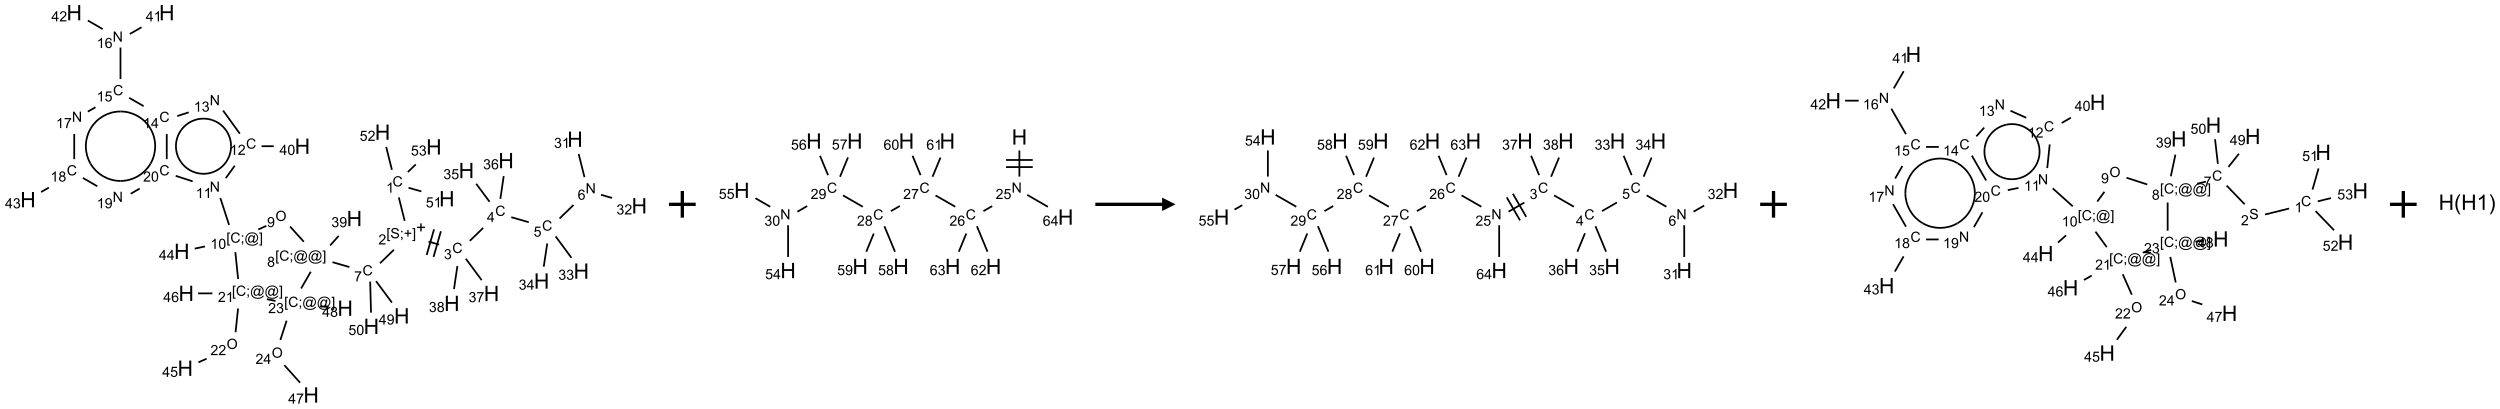<?xml version="1.0" encoding="UTF-8"?>
<svg xmlns="http://www.w3.org/2000/svg" xmlns:xlink="http://www.w3.org/1999/xlink" width="1872" height="306" viewBox="0 0 1872 306">
<defs>
<g>
<g id="glyph-0-0">
<path d="M 1.332 0 L 1.332 -6.668 L 6.668 -6.668 L 6.668 0 Z M 1.5 -0.168 L 6.5 -0.168 L 6.5 -6.5 L 1.5 -6.5 Z M 1.5 -0.168 "/>
</g>
<g id="glyph-0-1">
<path d="M 6.27 -2.676 L 7.281 -2.422 C 7.07 -1.594 6.688 -0.961 6.137 -0.523 C 5.586 -0.086 4.914 0.129 4.121 0.129 C 3.297 0.129 2.629 -0.039 2.113 -0.371 C 1.598 -0.707 1.203 -1.191 0.934 -1.828 C 0.664 -2.465 0.531 -3.145 0.531 -3.875 C 0.531 -4.672 0.684 -5.363 0.988 -5.957 C 1.293 -6.547 1.723 -6.996 2.285 -7.305 C 2.844 -7.613 3.461 -7.766 4.137 -7.766 C 4.898 -7.766 5.543 -7.57 6.062 -7.184 C 6.582 -6.793 6.945 -6.246 7.152 -5.543 L 6.156 -5.309 C 5.98 -5.863 5.723 -6.266 5.387 -6.52 C 5.051 -6.773 4.625 -6.902 4.113 -6.902 C 3.527 -6.902 3.039 -6.762 2.645 -6.48 C 2.25 -6.199 1.973 -5.82 1.812 -5.348 C 1.652 -4.871 1.574 -4.383 1.574 -3.879 C 1.574 -3.23 1.668 -2.664 1.855 -2.18 C 2.047 -1.695 2.34 -1.332 2.738 -1.094 C 3.137 -0.855 3.57 -0.734 4.035 -0.734 C 4.602 -0.734 5.082 -0.898 5.473 -1.223 C 5.867 -1.551 6.133 -2.035 6.27 -2.676 Z M 6.27 -2.676 "/>
</g>
<g id="glyph-0-2">
<path d="M 3.973 0 L 3.035 0 L 3.035 -5.973 C 2.809 -5.758 2.516 -5.543 2.148 -5.328 C 1.781 -5.113 1.453 -4.953 1.16 -4.844 L 1.16 -5.75 C 1.684 -5.996 2.145 -6.297 2.535 -6.645 C 2.93 -6.996 3.207 -7.336 3.371 -7.668 L 3.973 -7.668 Z M 3.973 0 "/>
</g>
<g id="glyph-0-3">
<path d="M 0.723 2.121 L 0.723 -7.637 L 2.793 -7.637 L 2.793 -6.859 L 1.66 -6.859 L 1.66 1.344 L 2.793 1.344 L 2.793 2.121 Z M 0.723 2.121 "/>
</g>
<g id="glyph-0-4">
<path d="M 0.48 -2.453 L 1.434 -2.535 C 1.477 -2.152 1.582 -1.84 1.746 -1.598 C 1.91 -1.352 2.168 -1.152 2.516 -1.004 C 2.863 -0.852 3.254 -0.777 3.688 -0.777 C 4.074 -0.777 4.414 -0.832 4.707 -0.949 C 5.004 -1.062 5.223 -1.219 5.367 -1.418 C 5.512 -1.617 5.582 -1.836 5.582 -2.074 C 5.582 -2.312 5.516 -2.523 5.375 -2.699 C 5.234 -2.879 5.008 -3.031 4.688 -3.152 C 4.484 -3.23 4.031 -3.355 3.328 -3.523 C 2.625 -3.691 2.137 -3.852 1.855 -4 C 1.488 -4.191 1.219 -4.43 1.039 -4.711 C 0.859 -4.992 0.77 -5.312 0.77 -5.66 C 0.77 -6.047 0.879 -6.406 1.098 -6.742 C 1.316 -7.078 1.637 -7.332 2.059 -7.504 C 2.477 -7.68 2.945 -7.766 3.457 -7.766 C 4.023 -7.766 4.523 -7.676 4.957 -7.492 C 5.387 -7.309 5.719 -7.043 5.953 -6.688 C 6.188 -6.332 6.312 -5.934 6.328 -5.484 L 5.359 -5.41 C 5.309 -5.895 5.133 -6.258 4.832 -6.504 C 4.531 -6.75 4.086 -6.875 3.5 -6.875 C 2.891 -6.875 2.445 -6.762 2.164 -6.539 C 1.883 -6.316 1.746 -6.047 1.746 -5.73 C 1.746 -5.457 1.844 -5.23 2.043 -5.051 C 2.238 -4.875 2.742 -4.695 3.566 -4.508 C 4.387 -4.32 4.949 -4.16 5.254 -4.02 C 5.699 -3.816 6.027 -3.555 6.238 -3.242 C 6.449 -2.93 6.559 -2.566 6.559 -2.156 C 6.559 -1.75 6.441 -1.367 6.207 -1.008 C 5.977 -0.648 5.641 -0.367 5.207 -0.168 C 4.77 0.031 4.281 0.129 3.734 0.129 C 3.043 0.129 2.465 0.031 1.996 -0.172 C 1.531 -0.375 1.164 -0.676 0.898 -1.082 C 0.633 -1.484 0.492 -1.941 0.48 -2.453 Z M 0.48 -2.453 "/>
</g>
<g id="glyph-0-5">
<path d="M 0.949 -4.465 L 0.949 -5.531 L 2.016 -5.531 L 2.016 -4.465 Z M 0.949 0 L 0.949 -1.066 L 2.016 -1.066 L 2.016 0 C 2.016 0.391 1.945 0.711 1.809 0.949 C 1.668 1.191 1.449 1.379 1.145 1.512 L 0.887 1.109 C 1.082 1.023 1.23 0.895 1.324 0.727 C 1.418 0.559 1.469 0.316 1.48 0 Z M 0.949 0 "/>
</g>
<g id="glyph-0-6">
<path d="M 2.672 -1.234 L 2.672 -3.328 L 0.594 -3.328 L 0.594 -4.203 L 2.672 -4.203 L 2.672 -6.281 L 3.559 -6.281 L 3.559 -4.203 L 5.637 -4.203 L 5.637 -3.328 L 3.559 -3.328 L 3.559 -1.234 Z M 2.672 -1.234 "/>
</g>
<g id="glyph-0-7">
<path d="M 2.27 2.121 L 0.203 2.121 L 0.203 1.344 L 1.332 1.344 L 1.332 -6.859 L 0.203 -6.859 L 0.203 -7.637 L 2.27 -7.637 Z M 2.27 2.121 "/>
</g>
<g id="glyph-0-8">
<path d="M 5.371 -0.902 L 5.371 0 L 0.324 0 C 0.316 -0.227 0.352 -0.441 0.434 -0.652 C 0.562 -0.996 0.766 -1.332 1.051 -1.668 C 1.332 -2 1.742 -2.387 2.277 -2.824 C 3.105 -3.504 3.668 -4.043 3.957 -4.441 C 4.25 -4.84 4.395 -5.215 4.395 -5.566 C 4.395 -5.938 4.262 -6.254 3.996 -6.508 C 3.73 -6.762 3.387 -6.891 2.957 -6.891 C 2.508 -6.891 2.145 -6.754 1.875 -6.484 C 1.605 -6.215 1.469 -5.84 1.465 -5.359 L 0.5 -5.457 C 0.566 -6.176 0.812 -6.727 1.246 -7.102 C 1.676 -7.477 2.254 -7.668 2.98 -7.668 C 3.711 -7.668 4.293 -7.465 4.719 -7.059 C 5.145 -6.652 5.359 -6.148 5.359 -5.547 C 5.359 -5.242 5.297 -4.941 5.172 -4.645 C 5.047 -4.352 4.84 -4.039 4.551 -3.715 C 4.262 -3.387 3.777 -2.938 3.105 -2.371 C 2.543 -1.898 2.18 -1.578 2.02 -1.41 C 1.859 -1.242 1.73 -1.07 1.625 -0.902 Z M 5.371 -0.902 "/>
</g>
<g id="glyph-0-9">
<path d="M 0.449 -2.016 L 1.387 -2.141 C 1.492 -1.609 1.676 -1.227 1.934 -0.992 C 2.191 -0.758 2.508 -0.641 2.879 -0.641 C 3.32 -0.641 3.695 -0.793 3.996 -1.098 C 4.301 -1.402 4.453 -1.781 4.453 -2.234 C 4.453 -2.664 4.312 -3.02 4.031 -3.301 C 3.75 -3.578 3.391 -3.719 2.957 -3.719 C 2.781 -3.719 2.562 -3.684 2.297 -3.613 L 2.402 -4.438 C 2.465 -4.43 2.516 -4.426 2.551 -4.426 C 2.949 -4.426 3.312 -4.531 3.629 -4.738 C 3.949 -4.949 4.109 -5.27 4.109 -5.703 C 4.109 -6.047 3.992 -6.332 3.762 -6.559 C 3.527 -6.785 3.227 -6.895 2.859 -6.895 C 2.496 -6.895 2.191 -6.781 1.949 -6.551 C 1.707 -6.324 1.547 -5.98 1.48 -5.52 L 0.543 -5.688 C 0.656 -6.316 0.918 -6.805 1.324 -7.148 C 1.73 -7.492 2.234 -7.668 2.84 -7.668 C 3.254 -7.668 3.641 -7.578 3.988 -7.398 C 4.34 -7.219 4.609 -6.977 4.793 -6.668 C 4.98 -6.359 5.074 -6.031 5.074 -5.684 C 5.074 -5.352 4.984 -5.051 4.809 -4.781 C 4.629 -4.512 4.367 -4.297 4.02 -4.137 C 4.473 -4.031 4.824 -3.816 5.074 -3.488 C 5.324 -3.16 5.449 -2.75 5.449 -2.254 C 5.449 -1.59 5.203 -1.023 4.719 -0.559 C 4.234 -0.098 3.617 0.137 2.875 0.137 C 2.203 0.137 1.648 -0.062 1.207 -0.465 C 0.762 -0.863 0.512 -1.379 0.449 -2.016 Z M 0.449 -2.016 "/>
</g>
<g id="glyph-0-10">
<path d="M 3.449 0 L 3.449 -1.828 L 0.137 -1.828 L 0.137 -2.688 L 3.621 -7.637 L 4.387 -7.637 L 4.387 -2.688 L 5.418 -2.688 L 5.418 -1.828 L 4.387 -1.828 L 4.387 0 Z M 3.449 -2.688 L 3.449 -6.129 L 1.059 -2.688 Z M 3.449 -2.688 "/>
</g>
<g id="glyph-0-11">
<path d="M 0.441 -2 L 1.426 -2.082 C 1.5 -1.605 1.668 -1.242 1.934 -1.004 C 2.199 -0.762 2.52 -0.641 2.895 -0.641 C 3.348 -0.641 3.73 -0.812 4.043 -1.152 C 4.355 -1.492 4.512 -1.941 4.512 -2.504 C 4.512 -3.039 4.359 -3.461 4.059 -3.77 C 3.758 -4.078 3.367 -4.234 2.879 -4.234 C 2.578 -4.234 2.305 -4.164 2.062 -4.027 C 1.82 -3.891 1.629 -3.715 1.488 -3.496 L 0.609 -3.609 L 1.348 -7.531 L 5.145 -7.531 L 5.145 -6.637 L 2.098 -6.637 L 1.688 -4.582 C 2.145 -4.902 2.625 -5.062 3.129 -5.062 C 3.797 -5.062 4.359 -4.832 4.816 -4.371 C 5.277 -3.91 5.504 -3.312 5.504 -2.59 C 5.504 -1.898 5.305 -1.301 4.902 -0.797 C 4.41 -0.18 3.742 0.129 2.895 0.129 C 2.199 0.129 1.633 -0.062 1.195 -0.453 C 0.758 -0.844 0.504 -1.359 0.441 -2 Z M 0.441 -2 "/>
</g>
<g id="glyph-0-12">
<path d="M 0.812 0 L 0.812 -7.637 L 1.848 -7.637 L 5.859 -1.641 L 5.859 -7.637 L 6.828 -7.637 L 6.828 0 L 5.793 0 L 1.781 -6 L 1.781 0 Z M 0.812 0 "/>
</g>
<g id="glyph-0-13">
<path d="M 5.309 -5.766 L 4.375 -5.691 C 4.293 -6.059 4.172 -6.328 4.02 -6.496 C 3.766 -6.762 3.453 -6.895 3.082 -6.895 C 2.785 -6.895 2.523 -6.812 2.297 -6.645 C 2 -6.43 1.77 -6.117 1.598 -5.703 C 1.43 -5.289 1.34 -4.703 1.332 -3.938 C 1.559 -4.281 1.836 -4.535 2.16 -4.703 C 2.488 -4.871 2.828 -4.953 3.188 -4.953 C 3.812 -4.953 4.344 -4.723 4.785 -4.262 C 5.223 -3.801 5.441 -3.207 5.441 -2.48 C 5.441 -2 5.34 -1.555 5.133 -1.145 C 4.926 -0.73 4.641 -0.418 4.281 -0.199 C 3.922 0.02 3.512 0.129 3.051 0.129 C 2.27 0.129 1.633 -0.156 1.141 -0.73 C 0.648 -1.305 0.402 -2.254 0.402 -3.574 C 0.402 -5.051 0.672 -6.121 1.219 -6.793 C 1.695 -7.375 2.336 -7.668 3.141 -7.668 C 3.742 -7.668 4.234 -7.5 4.617 -7.16 C 5 -6.824 5.23 -6.359 5.309 -5.766 Z M 1.48 -2.473 C 1.48 -2.152 1.547 -1.844 1.684 -1.547 C 1.82 -1.25 2.016 -1.027 2.262 -0.871 C 2.508 -0.719 2.766 -0.641 3.035 -0.641 C 3.434 -0.641 3.773 -0.801 4.059 -1.121 C 4.344 -1.441 4.484 -1.875 4.484 -2.422 C 4.484 -2.949 4.344 -3.367 4.062 -3.668 C 3.781 -3.973 3.426 -4.125 3 -4.125 C 2.578 -4.125 2.219 -3.973 1.922 -3.668 C 1.625 -3.363 1.48 -2.969 1.48 -2.473 Z M 1.48 -2.473 "/>
</g>
<g id="glyph-0-14">
<path d="M 0.504 -6.637 L 0.504 -7.535 L 5.449 -7.535 L 5.449 -6.809 C 4.961 -6.289 4.48 -5.602 4.004 -4.746 C 3.527 -3.887 3.156 -3.004 2.895 -2.098 C 2.707 -1.461 2.59 -0.762 2.535 0 L 1.574 0 C 1.582 -0.602 1.703 -1.328 1.926 -2.176 C 2.152 -3.027 2.477 -3.848 2.898 -4.637 C 3.32 -5.426 3.77 -6.094 4.246 -6.637 Z M 0.504 -6.637 "/>
</g>
<g id="glyph-0-15">
<path d="M 1.887 -4.141 C 1.496 -4.281 1.207 -4.484 1.02 -4.75 C 0.832 -5.016 0.738 -5.328 0.738 -5.699 C 0.738 -6.254 0.938 -6.719 1.34 -7.098 C 1.738 -7.477 2.27 -7.668 2.934 -7.668 C 3.598 -7.668 4.137 -7.473 4.543 -7.086 C 4.949 -6.699 5.152 -6.227 5.152 -5.672 C 5.152 -5.316 5.059 -5.008 4.871 -4.746 C 4.688 -4.484 4.406 -4.281 4.027 -4.141 C 4.496 -3.988 4.852 -3.742 5.098 -3.402 C 5.34 -3.062 5.465 -2.656 5.465 -2.184 C 5.465 -1.531 5.234 -0.98 4.77 -0.535 C 4.309 -0.09 3.703 0.129 2.949 0.129 C 2.195 0.129 1.586 -0.094 1.125 -0.539 C 0.664 -0.984 0.434 -1.543 0.434 -2.207 C 0.434 -2.703 0.559 -3.121 0.809 -3.457 C 1.062 -3.793 1.422 -4.02 1.887 -4.141 Z M 1.699 -5.73 C 1.699 -5.367 1.812 -5.074 2.047 -4.844 C 2.281 -4.613 2.582 -4.5 2.953 -4.5 C 3.312 -4.5 3.609 -4.613 3.84 -4.84 C 4.07 -5.066 4.188 -5.348 4.188 -5.676 C 4.188 -6.02 4.07 -6.309 3.832 -6.543 C 3.594 -6.777 3.297 -6.895 2.941 -6.895 C 2.586 -6.895 2.289 -6.781 2.051 -6.551 C 1.816 -6.324 1.699 -6.047 1.699 -5.73 Z M 1.395 -2.203 C 1.395 -1.938 1.461 -1.676 1.586 -1.426 C 1.711 -1.176 1.902 -0.984 2.152 -0.848 C 2.402 -0.711 2.672 -0.641 2.957 -0.641 C 3.406 -0.641 3.777 -0.785 4.066 -1.074 C 4.359 -1.363 4.504 -1.727 4.504 -2.172 C 4.504 -2.625 4.355 -2.996 4.055 -3.293 C 3.754 -3.586 3.379 -3.734 2.926 -3.734 C 2.484 -3.734 2.121 -3.59 1.832 -3.297 C 1.543 -3.004 1.395 -2.641 1.395 -2.203 Z M 1.395 -2.203 "/>
</g>
<g id="glyph-0-16">
<path d="M 6.047 -0.848 C 5.82 -0.59 5.57 -0.379 5.289 -0.223 C 5.008 -0.062 4.73 0.016 4.449 0.016 C 4.141 0.016 3.84 -0.074 3.547 -0.254 C 3.254 -0.434 3.02 -0.715 2.836 -1.09 C 2.652 -1.465 2.562 -1.875 2.562 -2.324 C 2.562 -2.875 2.703 -3.43 2.988 -3.98 C 3.27 -4.535 3.621 -4.953 4.043 -5.23 C 4.461 -5.508 4.871 -5.645 5.266 -5.645 C 5.566 -5.645 5.855 -5.566 6.129 -5.41 C 6.402 -5.25 6.641 -5.012 6.84 -4.688 L 7.016 -5.496 L 7.949 -5.496 L 7.199 -2 C 7.094 -1.516 7.043 -1.246 7.043 -1.191 C 7.043 -1.098 7.078 -1.02 7.148 -0.949 C 7.219 -0.883 7.305 -0.848 7.406 -0.848 C 7.59 -0.848 7.832 -0.953 8.129 -1.168 C 8.527 -1.445 8.84 -1.816 9.07 -2.285 C 9.301 -2.75 9.418 -3.234 9.418 -3.73 C 9.418 -4.309 9.27 -4.852 8.973 -5.355 C 8.676 -5.859 8.23 -6.262 7.645 -6.562 C 7.055 -6.863 6.406 -7.016 5.691 -7.016 C 4.879 -7.016 4.137 -6.824 3.465 -6.445 C 2.793 -6.066 2.273 -5.52 1.902 -4.809 C 1.535 -4.098 1.348 -3.34 1.348 -2.527 C 1.348 -1.676 1.535 -0.941 1.902 -0.328 C 2.273 0.285 2.809 0.742 3.508 1.035 C 4.207 1.328 4.984 1.473 5.832 1.473 C 6.742 1.473 7.504 1.32 8.121 1.016 C 8.734 0.711 9.195 0.34 9.5 -0.098 L 10.441 -0.098 C 10.266 0.266 9.961 0.637 9.531 1.016 C 9.102 1.395 8.59 1.695 7.996 1.914 C 7.402 2.133 6.688 2.246 5.848 2.246 C 5.078 2.246 4.367 2.145 3.715 1.949 C 3.066 1.75 2.512 1.453 2.051 1.055 C 1.594 0.656 1.25 0.199 1.016 -0.316 C 0.723 -0.973 0.578 -1.684 0.578 -2.441 C 0.578 -3.289 0.75 -4.098 1.098 -4.863 C 1.523 -5.805 2.125 -6.527 2.902 -7.027 C 3.684 -7.527 4.629 -7.777 5.738 -7.777 C 6.602 -7.777 7.375 -7.602 8.059 -7.246 C 8.746 -6.895 9.285 -6.371 9.684 -5.672 C 10.02 -5.07 10.188 -4.418 10.188 -3.715 C 10.188 -2.707 9.832 -1.812 9.125 -1.031 C 8.492 -0.328 7.801 0.02 7.051 0.02 C 6.812 0.02 6.617 -0.016 6.473 -0.09 C 6.324 -0.16 6.215 -0.266 6.145 -0.402 C 6.102 -0.488 6.066 -0.637 6.047 -0.848 Z M 3.527 -2.262 C 3.527 -1.785 3.641 -1.414 3.863 -1.152 C 4.09 -0.887 4.348 -0.754 4.641 -0.754 C 4.836 -0.754 5.039 -0.812 5.254 -0.93 C 5.469 -1.047 5.676 -1.219 5.871 -1.449 C 6.066 -1.676 6.23 -1.969 6.355 -2.32 C 6.48 -2.672 6.543 -3.027 6.543 -3.379 C 6.543 -3.852 6.426 -4.219 6.191 -4.48 C 5.957 -4.738 5.672 -4.871 5.332 -4.871 C 5.109 -4.871 4.902 -4.812 4.707 -4.699 C 4.512 -4.586 4.32 -4.406 4.137 -4.156 C 3.953 -3.906 3.805 -3.602 3.691 -3.246 C 3.582 -2.887 3.527 -2.559 3.527 -2.262 Z M 3.527 -2.262 "/>
</g>
<g id="glyph-0-17">
<path d="M 0.582 -1.766 L 1.484 -1.848 C 1.562 -1.426 1.707 -1.117 1.922 -0.926 C 2.137 -0.734 2.414 -0.641 2.75 -0.641 C 3.039 -0.641 3.289 -0.707 3.508 -0.84 C 3.727 -0.973 3.902 -1.148 4.043 -1.367 C 4.18 -1.586 4.297 -1.887 4.391 -2.262 C 4.484 -2.637 4.531 -3.016 4.531 -3.406 C 4.531 -3.449 4.531 -3.512 4.527 -3.594 C 4.34 -3.297 4.082 -3.055 3.758 -2.867 C 3.434 -2.68 3.082 -2.59 2.703 -2.59 C 2.07 -2.59 1.535 -2.816 1.098 -3.277 C 0.66 -3.734 0.441 -4.34 0.441 -5.09 C 0.441 -5.863 0.672 -6.484 1.129 -6.957 C 1.586 -7.43 2.156 -7.668 2.844 -7.668 C 3.34 -7.668 3.793 -7.531 4.207 -7.266 C 4.617 -7 4.93 -6.617 5.145 -6.121 C 5.355 -5.629 5.465 -4.91 5.465 -3.973 C 5.465 -2.996 5.359 -2.223 5.145 -1.645 C 4.934 -1.066 4.617 -0.625 4.199 -0.324 C 3.781 -0.02 3.293 0.129 2.73 0.129 C 2.133 0.129 1.645 -0.035 1.266 -0.367 C 0.887 -0.699 0.66 -1.164 0.582 -1.766 Z M 4.422 -5.137 C 4.422 -5.676 4.277 -6.102 3.992 -6.418 C 3.707 -6.734 3.359 -6.891 2.957 -6.891 C 2.543 -6.891 2.18 -6.719 1.871 -6.379 C 1.562 -6.039 1.406 -5.598 1.406 -5.059 C 1.406 -4.57 1.555 -4.176 1.848 -3.871 C 2.141 -3.566 2.5 -3.418 2.934 -3.418 C 3.367 -3.418 3.723 -3.57 4.004 -3.871 C 4.281 -4.176 4.422 -4.598 4.422 -5.137 Z M 4.422 -5.137 "/>
</g>
<g id="glyph-0-18">
<path d="M 0.516 -3.719 C 0.516 -4.984 0.855 -5.977 1.535 -6.695 C 2.215 -7.414 3.094 -7.77 4.172 -7.77 C 4.875 -7.77 5.512 -7.602 6.078 -7.266 C 6.645 -6.93 7.074 -6.461 7.371 -5.855 C 7.668 -5.254 7.816 -4.57 7.816 -3.809 C 7.816 -3.035 7.66 -2.34 7.348 -1.73 C 7.035 -1.117 6.594 -0.656 6.02 -0.34 C 5.449 -0.027 4.828 0.129 4.168 0.129 C 3.449 0.129 2.805 -0.043 2.238 -0.391 C 1.672 -0.738 1.246 -1.211 0.953 -1.812 C 0.66 -2.414 0.516 -3.047 0.516 -3.719 Z M 1.559 -3.703 C 1.559 -2.781 1.805 -2.059 2.301 -1.527 C 2.793 -1 3.414 -0.734 4.16 -0.734 C 4.922 -0.734 5.547 -1 6.039 -1.535 C 6.531 -2.07 6.777 -2.828 6.777 -3.812 C 6.777 -4.434 6.672 -4.977 6.461 -5.441 C 6.25 -5.902 5.945 -6.262 5.539 -6.52 C 5.133 -6.773 4.68 -6.902 4.176 -6.902 C 3.461 -6.902 2.848 -6.656 2.332 -6.164 C 1.816 -5.672 1.559 -4.852 1.559 -3.703 Z M 1.559 -3.703 "/>
</g>
<g id="glyph-0-19">
<path d="M 0.441 -3.766 C 0.441 -4.668 0.535 -5.395 0.723 -5.945 C 0.906 -6.496 1.184 -6.922 1.551 -7.219 C 1.918 -7.516 2.375 -7.668 2.934 -7.668 C 3.344 -7.668 3.703 -7.586 4.012 -7.418 C 4.32 -7.254 4.574 -7.016 4.777 -6.707 C 4.977 -6.395 5.137 -6.016 5.25 -5.57 C 5.363 -5.125 5.422 -4.523 5.422 -3.766 C 5.422 -2.871 5.328 -2.148 5.145 -1.598 C 4.961 -1.047 4.688 -0.621 4.32 -0.32 C 3.953 -0.02 3.492 0.129 2.934 0.129 C 2.195 0.129 1.617 -0.133 1.199 -0.66 C 0.695 -1.297 0.441 -2.332 0.441 -3.766 Z M 1.406 -3.766 C 1.406 -2.512 1.555 -1.68 1.848 -1.262 C 2.141 -0.848 2.5 -0.641 2.934 -0.641 C 3.363 -0.641 3.727 -0.848 4.02 -1.266 C 4.312 -1.684 4.457 -2.516 4.457 -3.766 C 4.457 -5.023 4.312 -5.859 4.02 -6.27 C 3.727 -6.684 3.359 -6.891 2.922 -6.891 C 2.492 -6.891 2.148 -6.707 1.891 -6.344 C 1.566 -5.879 1.406 -5.02 1.406 -3.766 Z M 1.406 -3.766 "/>
</g>
<g id="glyph-1-0">
<path d="M 2 0 L 2 -10 L 10 -10 L 10 0 Z M 2.25 -0.25 L 9.75 -0.25 L 9.75 -9.75 L 2.25 -9.75 Z M 2.25 -0.25 "/>
</g>
<g id="glyph-1-1">
<path d="M 1.281 0 L 1.281 -11.453 L 2.797 -11.453 L 2.797 -6.75 L 8.75 -6.75 L 8.75 -11.453 L 10.266 -11.453 L 10.266 0 L 8.75 0 L 8.75 -5.398 L 2.797 -5.398 L 2.797 0 Z M 1.281 0 "/>
</g>
<g id="glyph-1-2">
<path d="M 3.742 3.367 C 2.965 2.387 2.309 1.242 1.773 -0.07 C 1.238 -1.383 0.969 -2.742 0.969 -4.148 C 0.969 -5.387 1.168 -6.574 1.57 -7.711 C 2.039 -9.027 2.762 -10.34 3.742 -11.648 L 4.75 -11.648 C 4.121 -10.566 3.703 -9.793 3.5 -9.328 C 3.184 -8.609 2.934 -7.859 2.75 -7.078 C 2.527 -6.105 2.414 -5.125 2.414 -4.141 C 2.414 -1.637 3.191 0.867 4.75 3.367 Z M 3.742 3.367 "/>
</g>
<g id="glyph-1-3">
<path d="M 5.961 0 L 4.555 0 L 4.555 -8.961 C 4.215 -8.637 3.773 -8.316 3.223 -7.992 C 2.672 -7.668 2.18 -7.426 1.742 -7.266 L 1.742 -8.625 C 2.527 -8.996 3.215 -9.441 3.805 -9.969 C 4.395 -10.496 4.809 -11.004 5.055 -11.5 L 5.961 -11.5 Z M 5.961 0 "/>
</g>
<g id="glyph-1-4">
<path d="M 1.977 3.367 L 0.969 3.367 C 2.527 0.867 3.305 -1.637 3.305 -4.141 C 3.305 -5.121 3.191 -6.09 2.969 -7.055 C 2.793 -7.836 2.543 -8.586 2.227 -9.305 C 2.023 -9.773 1.605 -10.555 0.969 -11.648 L 1.977 -11.648 C 2.957 -10.34 3.68 -9.027 4.148 -7.711 C 4.551 -6.574 4.75 -5.387 4.75 -4.148 C 4.75 -2.742 4.48 -1.383 3.941 -0.07 C 3.402 1.242 2.746 2.387 1.977 3.367 Z M 1.977 3.367 "/>
</g>
</g>
</defs>
<path fill="none" stroke-width="0.033" stroke-linecap="butt" stroke-linejoin="miter" stroke="rgb(0%, 0%, 0%)" stroke-opacity="1" stroke-miterlimit="10" d="M 6.942 3.458 L 7.052 3.897 " transform="matrix(40, 0, 0, 40, 20.941, 9.484)"/>
<path fill="none" stroke-width="0.033" stroke-linecap="butt" stroke-linejoin="miter" stroke="rgb(0%, 0%, 0%)" stroke-opacity="1" stroke-miterlimit="10" d="M 7.498 4.285 L 7.696 4.342 " transform="matrix(40, 0, 0, 40, 20.941, 9.484)"/>
<path fill="none" stroke-width="0.033" stroke-linecap="butt" stroke-linejoin="miter" stroke="rgb(0%, 0%, 0%)" stroke-opacity="1" stroke-miterlimit="10" d="M 7.592 4.573 L 7.73 4.092 " transform="matrix(40, 0, 0, 40, 20.941, 9.484)"/>
<path fill="none" stroke-width="0.033" stroke-linecap="butt" stroke-linejoin="miter" stroke="rgb(0%, 0%, 0%)" stroke-opacity="1" stroke-miterlimit="10" d="M 7.464 4.536 L 7.602 4.055 " transform="matrix(40, 0, 0, 40, 20.941, 9.484)"/>
<path fill="none" stroke-width="0.033" stroke-linecap="butt" stroke-linejoin="miter" stroke="rgb(0%, 0%, 0%)" stroke-opacity="1" stroke-miterlimit="10" d="M 8.271 4.272 L 8.522 4.029 " transform="matrix(40, 0, 0, 40, 20.941, 9.484)"/>
<path fill="none" stroke-width="0.033" stroke-linecap="butt" stroke-linejoin="miter" stroke="rgb(0%, 0%, 0%)" stroke-opacity="1" stroke-miterlimit="10" d="M 9.048 3.829 L 9.375 3.923 " transform="matrix(40, 0, 0, 40, 20.941, 9.484)"/>
<path fill="none" stroke-width="0.033" stroke-linecap="butt" stroke-linejoin="miter" stroke="rgb(0%, 0%, 0%)" stroke-opacity="1" stroke-miterlimit="10" d="M 9.951 3.853 L 10.213 3.6 " transform="matrix(40, 0, 0, 40, 20.941, 9.484)"/>
<path fill="none" stroke-width="0.033" stroke-linecap="butt" stroke-linejoin="miter" stroke="rgb(0%, 0%, 0%)" stroke-opacity="1" stroke-miterlimit="10" d="M 10.418 3.079 L 10.309 2.645 " transform="matrix(40, 0, 0, 40, 20.941, 9.484)"/>
<path fill="none" stroke-width="0.033" stroke-linecap="butt" stroke-linejoin="miter" stroke="rgb(0%, 0%, 0%)" stroke-opacity="1" stroke-miterlimit="10" d="M 10.727 3.409 L 10.935 3.469 " transform="matrix(40, 0, 0, 40, 20.941, 9.484)"/>
<path fill="none" stroke-width="0.033" stroke-linecap="butt" stroke-linejoin="miter" stroke="rgb(0%, 0%, 0%)" stroke-opacity="1" stroke-miterlimit="10" d="M 9.878 4.188 L 10.174 4.589 " transform="matrix(40, 0, 0, 40, 20.941, 9.484)"/>
<path fill="none" stroke-width="0.033" stroke-linecap="butt" stroke-linejoin="miter" stroke="rgb(0%, 0%, 0%)" stroke-opacity="1" stroke-miterlimit="10" d="M 9.721 4.32 L 9.655 4.756 " transform="matrix(40, 0, 0, 40, 20.941, 9.484)"/>
<path fill="none" stroke-width="0.033" stroke-linecap="butt" stroke-linejoin="miter" stroke="rgb(0%, 0%, 0%)" stroke-opacity="1" stroke-miterlimit="10" d="M 8.641 3.54 L 8.391 3.203 " transform="matrix(40, 0, 0, 40, 20.941, 9.484)"/>
<path fill="none" stroke-width="0.033" stroke-linecap="butt" stroke-linejoin="miter" stroke="rgb(0%, 0%, 0%)" stroke-opacity="1" stroke-miterlimit="10" d="M 8.843 3.486 L 8.906 3.06 " transform="matrix(40, 0, 0, 40, 20.941, 9.484)"/>
<path fill="none" stroke-width="0.033" stroke-linecap="butt" stroke-linejoin="miter" stroke="rgb(0%, 0%, 0%)" stroke-opacity="1" stroke-miterlimit="10" d="M 8.197 4.607 L 8.494 5.008 " transform="matrix(40, 0, 0, 40, 20.941, 9.484)"/>
<path fill="none" stroke-width="0.033" stroke-linecap="butt" stroke-linejoin="miter" stroke="rgb(0%, 0%, 0%)" stroke-opacity="1" stroke-miterlimit="10" d="M 8.039 4.743 L 7.975 5.175 " transform="matrix(40, 0, 0, 40, 20.941, 9.484)"/>
<path fill="none" stroke-width="0.033" stroke-linecap="butt" stroke-linejoin="miter" stroke="rgb(0%, 0%, 0%)" stroke-opacity="1" stroke-miterlimit="10" d="M 6.851 4.438 L 6.59 4.691 " transform="matrix(40, 0, 0, 40, 20.941, 9.484)"/>
<path fill="none" stroke-width="0.033" stroke-linecap="butt" stroke-linejoin="miter" stroke="rgb(0%, 0%, 0%)" stroke-opacity="1" stroke-miterlimit="10" d="M 6.017 4.762 L 5.7 4.671 " transform="matrix(40, 0, 0, 40, 20.941, 9.484)"/>
<path fill="none" stroke-width="0.033" stroke-linecap="butt" stroke-linejoin="miter" stroke="rgb(0%, 0%, 0%)" stroke-opacity="1" stroke-miterlimit="10" d="M 5.657 4.357 L 5.816 4.18 " transform="matrix(40, 0, 0, 40, 20.941, 9.484)"/>
<path fill="none" stroke-width="0.033" stroke-linecap="butt" stroke-linejoin="miter" stroke="rgb(0%, 0%, 0%)" stroke-opacity="1" stroke-miterlimit="10" d="M 5.164 4.289 L 4.907 4.004 " transform="matrix(40, 0, 0, 40, 20.941, 9.484)"/>
<path fill="none" stroke-width="0.033" stroke-linecap="butt" stroke-linejoin="miter" stroke="rgb(0%, 0%, 0%)" stroke-opacity="1" stroke-miterlimit="10" d="M 4.463 3.991 L 4.311 4.059 " transform="matrix(40, 0, 0, 40, 20.941, 9.484)"/>
<path fill="none" stroke-width="0.033" stroke-linecap="butt" stroke-linejoin="miter" stroke="rgb(0%, 0%, 0%)" stroke-opacity="1" stroke-miterlimit="10" d="M 3.765 3.974 L 3.601 3.47 " transform="matrix(40, 0, 0, 40, 20.941, 9.484)"/>
<path fill="none" stroke-width="0.033" stroke-linecap="butt" stroke-linejoin="miter" stroke="rgb(0%, 0%, 0%)" stroke-opacity="1" stroke-miterlimit="10" d="M 3.703 3.098 L 3.871 2.865 " transform="matrix(40, 0, 0, 40, 20.941, 9.484)"/>
<path fill="none" stroke-width="0.033" stroke-linecap="butt" stroke-linejoin="miter" stroke="rgb(0%, 0%, 0%)" stroke-opacity="1" stroke-miterlimit="10" d="M 4.373 2.5 L 4.601 2.5 " transform="matrix(40, 0, 0, 40, 20.941, 9.484)"/>
<path fill="none" stroke-width="0.033" stroke-linecap="butt" stroke-linejoin="miter" stroke="rgb(0%, 0%, 0%)" stroke-opacity="1" stroke-miterlimit="10" d="M 3.966 2.265 L 3.653 1.833 " transform="matrix(40, 0, 0, 40, 20.941, 9.484)"/>
<path fill="none" stroke-width="0.033" stroke-linecap="butt" stroke-linejoin="miter" stroke="rgb(0%, 0%, 0%)" stroke-opacity="1" stroke-miterlimit="10" d="M 3.009 1.866 L 2.795 1.936 " transform="matrix(40, 0, 0, 40, 20.941, 9.484)"/>
<path fill="none" stroke-width="0.033" stroke-linecap="butt" stroke-linejoin="miter" stroke="rgb(0%, 0%, 0%)" stroke-opacity="1" stroke-miterlimit="10" d="M 2.165 1.75 L 1.894 1.594 " transform="matrix(40, 0, 0, 40, 20.941, 9.484)"/>
<path fill="none" stroke-width="0.033" stroke-linecap="butt" stroke-linejoin="miter" stroke="rgb(0%, 0%, 0%)" stroke-opacity="1" stroke-miterlimit="10" d="M 1.732 1.242 L 1.732 0.653 " transform="matrix(40, 0, 0, 40, 20.941, 9.484)"/>
<path fill="none" stroke-width="0.033" stroke-linecap="butt" stroke-linejoin="miter" stroke="rgb(0%, 0%, 0%)" stroke-opacity="1" stroke-miterlimit="10" d="M 1.907 0.399 L 2.126 0.273 " transform="matrix(40, 0, 0, 40, 20.941, 9.484)"/>
<path fill="none" stroke-width="0.033" stroke-linecap="butt" stroke-linejoin="miter" stroke="rgb(0%, 0%, 0%)" stroke-opacity="1" stroke-miterlimit="10" d="M 1.398 0.307 L 1.121 0.147 " transform="matrix(40, 0, 0, 40, 20.941, 9.484)"/>
<path fill="none" stroke-width="0.033" stroke-linecap="butt" stroke-linejoin="miter" stroke="rgb(0%, 0%, 0%)" stroke-opacity="1" stroke-miterlimit="10" d="M 1.264 1.77 L 1.12 1.853 " transform="matrix(40, 0, 0, 40, 20.941, 9.484)"/>
<path fill="none" stroke-width="0.033" stroke-linecap="butt" stroke-linejoin="miter" stroke="rgb(0%, 0%, 0%)" stroke-opacity="1" stroke-miterlimit="10" d="M 0.866 2.272 L 0.866 2.742 " transform="matrix(40, 0, 0, 40, 20.941, 9.484)"/>
<path fill="none" stroke-width="0.033" stroke-linecap="butt" stroke-linejoin="miter" stroke="rgb(0%, 0%, 0%)" stroke-opacity="1" stroke-miterlimit="10" d="M 0.391 3.274 L 0.246 3.358 " transform="matrix(40, 0, 0, 40, 20.941, 9.484)"/>
<path fill="none" stroke-width="0.033" stroke-linecap="butt" stroke-linejoin="miter" stroke="rgb(0%, 0%, 0%)" stroke-opacity="1" stroke-miterlimit="10" d="M 1.028 3.094 L 1.298 3.25 " transform="matrix(40, 0, 0, 40, 20.941, 9.484)"/>
<path fill="none" stroke-width="0.033" stroke-linecap="butt" stroke-linejoin="miter" stroke="rgb(0%, 0%, 0%)" stroke-opacity="1" stroke-miterlimit="10" d="M 1.923 3.39 L 2.091 3.293 " transform="matrix(40, 0, 0, 40, 20.941, 9.484)"/>
<path fill="none" stroke-width="0.033" stroke-linecap="butt" stroke-linejoin="miter" stroke="rgb(0%, 0%, 0%)" stroke-opacity="1" stroke-miterlimit="10" d="M 2.766 3.055 L 3.083 3.158 " transform="matrix(40, 0, 0, 40, 20.941, 9.484)"/>
<path fill="none" stroke-width="0.033" stroke-linecap="butt" stroke-linejoin="miter" stroke="rgb(0%, 0%, 0%)" stroke-opacity="1" stroke-miterlimit="10" d="M 2.598 2.742 L 2.598 2.272 " transform="matrix(40, 0, 0, 40, 20.941, 9.484)"/>
<path fill="none" stroke-width="0.033" stroke-linecap="butt" stroke-linejoin="miter" stroke="rgb(0%, 0%, 0%)" stroke-opacity="1" stroke-miterlimit="10" d="M 3.314 4.376 L 3.122 4.417 " transform="matrix(40, 0, 0, 40, 20.941, 9.484)"/>
<path fill="none" stroke-width="0.033" stroke-linecap="butt" stroke-linejoin="miter" stroke="rgb(0%, 0%, 0%)" stroke-opacity="1" stroke-miterlimit="10" d="M 3.882 4.483 L 3.934 4.986 " transform="matrix(40, 0, 0, 40, 20.941, 9.484)"/>
<path fill="none" stroke-width="0.033" stroke-linecap="butt" stroke-linejoin="miter" stroke="rgb(0%, 0%, 0%)" stroke-opacity="1" stroke-miterlimit="10" d="M 3.933 5.537 L 3.886 5.983 " transform="matrix(40, 0, 0, 40, 20.941, 9.484)"/>
<path fill="none" stroke-width="0.033" stroke-linecap="butt" stroke-linejoin="miter" stroke="rgb(0%, 0%, 0%)" stroke-opacity="1" stroke-miterlimit="10" d="M 3.344 6.478 L 3.191 6.546 " transform="matrix(40, 0, 0, 40, 20.941, 9.484)"/>
<path fill="none" stroke-width="0.033" stroke-linecap="butt" stroke-linejoin="miter" stroke="rgb(0%, 0%, 0%)" stroke-opacity="1" stroke-miterlimit="10" d="M 3.453 5.255 L 3.185 5.255 " transform="matrix(40, 0, 0, 40, 20.941, 9.484)"/>
<path fill="none" stroke-width="0.033" stroke-linecap="butt" stroke-linejoin="miter" stroke="rgb(0%, 0%, 0%)" stroke-opacity="1" stroke-miterlimit="10" d="M 4.472 5.363 L 4.635 5.397 " transform="matrix(40, 0, 0, 40, 20.941, 9.484)"/>
<path fill="none" stroke-width="0.033" stroke-linecap="butt" stroke-linejoin="miter" stroke="rgb(0%, 0%, 0%)" stroke-opacity="1" stroke-miterlimit="10" d="M 5.113 5.163 L 5.294 4.85 " transform="matrix(40, 0, 0, 40, 20.941, 9.484)"/>
<path fill="none" stroke-width="0.033" stroke-linecap="butt" stroke-linejoin="miter" stroke="rgb(0%, 0%, 0%)" stroke-opacity="1" stroke-miterlimit="10" d="M 4.842 5.766 L 4.725 6.128 " transform="matrix(40, 0, 0, 40, 20.941, 9.484)"/>
<path fill="none" stroke-width="0.033" stroke-linecap="butt" stroke-linejoin="miter" stroke="rgb(0%, 0%, 0%)" stroke-opacity="1" stroke-miterlimit="10" d="M 4.799 6.599 L 5.094 6.927 " transform="matrix(40, 0, 0, 40, 20.941, 9.484)"/>
<path fill="none" stroke-width="0.033" stroke-linecap="butt" stroke-linejoin="miter" stroke="rgb(0%, 0%, 0%)" stroke-opacity="1" stroke-miterlimit="10" d="M 5.463 5.499 L 5.629 5.511 " transform="matrix(40, 0, 0, 40, 20.941, 9.484)"/>
<path fill="none" stroke-width="0.033" stroke-linecap="butt" stroke-linejoin="miter" stroke="rgb(0%, 0%, 0%)" stroke-opacity="1" stroke-miterlimit="10" d="M 6.516 5.026 L 6.813 5.427 " transform="matrix(40, 0, 0, 40, 20.941, 9.484)"/>
<path fill="none" stroke-width="0.033" stroke-linecap="butt" stroke-linejoin="miter" stroke="rgb(0%, 0%, 0%)" stroke-opacity="1" stroke-miterlimit="10" d="M 6.406 5.034 L 6.422 5.616 " transform="matrix(40, 0, 0, 40, 20.941, 9.484)"/>
<path fill="none" stroke-width="0.033" stroke-linecap="butt" stroke-linejoin="miter" stroke="rgb(0%, 0%, 0%)" stroke-opacity="1" stroke-miterlimit="10" d="M 7.125 3.278 L 7.364 3.346 " transform="matrix(40, 0, 0, 40, 20.941, 9.484)"/>
<path fill="none" stroke-width="0.033" stroke-linecap="butt" stroke-linejoin="miter" stroke="rgb(0%, 0%, 0%)" stroke-opacity="1" stroke-miterlimit="10" d="M 6.813 2.942 L 6.706 2.512 " transform="matrix(40, 0, 0, 40, 20.941, 9.484)"/>
<path fill="none" stroke-width="0.033" stroke-linecap="butt" stroke-linejoin="miter" stroke="rgb(0%, 0%, 0%)" stroke-opacity="1" stroke-miterlimit="10" d="M 7.111 2.984 L 7.259 2.841 " transform="matrix(40, 0, 0, 40, 20.941, 9.484)"/>
<path fill="none" stroke-width="0.033" stroke-linecap="butt" stroke-linejoin="miter" stroke="rgb(0%, 0%, 0%)" stroke-opacity="1" stroke-miterlimit="10" d="M 3.802 2.5 C 3.802 2.724 3.658 2.922 3.446 2.991 " transform="matrix(40, 0, 0, 40, 20.941, 9.484)"/>
<path fill="none" stroke-width="0.033" stroke-linecap="butt" stroke-linejoin="miter" stroke="rgb(0%, 0%, 0%)" stroke-opacity="1" stroke-miterlimit="10" d="M 3.446 2.009 C 3.658 2.078 3.802 2.276 3.802 2.5 " transform="matrix(40, 0, 0, 40, 20.941, 9.484)"/>
<path fill="none" stroke-width="0.033" stroke-linecap="butt" stroke-linejoin="miter" stroke="rgb(0%, 0%, 0%)" stroke-opacity="1" stroke-miterlimit="10" d="M 2.869 2.197 C 3 2.016 3.233 1.94 3.446 2.009 " transform="matrix(40, 0, 0, 40, 20.941, 9.484)"/>
<path fill="none" stroke-width="0.033" stroke-linecap="butt" stroke-linejoin="miter" stroke="rgb(0%, 0%, 0%)" stroke-opacity="1" stroke-miterlimit="10" d="M 2.869 2.803 C 2.737 2.622 2.737 2.378 2.869 2.197 " transform="matrix(40, 0, 0, 40, 20.941, 9.484)"/>
<path fill="none" stroke-width="0.033" stroke-linecap="butt" stroke-linejoin="miter" stroke="rgb(0%, 0%, 0%)" stroke-opacity="1" stroke-miterlimit="10" d="M 3.446 2.991 C 3.233 3.06 3 2.984 2.869 2.803 " transform="matrix(40, 0, 0, 40, 20.941, 9.484)"/>
<path fill="none" stroke-width="0.033" stroke-linecap="butt" stroke-linejoin="miter" stroke="rgb(0%, 0%, 0%)" stroke-opacity="1" stroke-miterlimit="10" d="M 1.732 1.85 C 1.964 1.85 2.179 1.974 2.295 2.175 " transform="matrix(40, 0, 0, 40, 20.941, 9.484)"/>
<path fill="none" stroke-width="0.033" stroke-linecap="butt" stroke-linejoin="miter" stroke="rgb(0%, 0%, 0%)" stroke-opacity="1" stroke-miterlimit="10" d="M 1.17 2.175 C 1.286 1.974 1.5 1.85 1.732 1.85 " transform="matrix(40, 0, 0, 40, 20.941, 9.484)"/>
<path fill="none" stroke-width="0.033" stroke-linecap="butt" stroke-linejoin="miter" stroke="rgb(0%, 0%, 0%)" stroke-opacity="1" stroke-miterlimit="10" d="M 1.17 2.825 C 1.054 2.624 1.054 2.376 1.17 2.175 " transform="matrix(40, 0, 0, 40, 20.941, 9.484)"/>
<path fill="none" stroke-width="0.033" stroke-linecap="butt" stroke-linejoin="miter" stroke="rgb(0%, 0%, 0%)" stroke-opacity="1" stroke-miterlimit="10" d="M 1.732 3.15 C 1.5 3.15 1.286 3.026 1.17 2.825 " transform="matrix(40, 0, 0, 40, 20.941, 9.484)"/>
<path fill="none" stroke-width="0.033" stroke-linecap="butt" stroke-linejoin="miter" stroke="rgb(0%, 0%, 0%)" stroke-opacity="1" stroke-miterlimit="10" d="M 2.295 2.825 C 2.179 3.026 1.964 3.15 1.732 3.15 " transform="matrix(40, 0, 0, 40, 20.941, 9.484)"/>
<path fill="none" stroke-width="0.033" stroke-linecap="butt" stroke-linejoin="miter" stroke="rgb(0%, 0%, 0%)" stroke-opacity="1" stroke-miterlimit="10" d="M 2.295 2.175 C 2.411 2.376 2.411 2.624 2.295 2.825 " transform="matrix(40, 0, 0, 40, 20.941, 9.484)"/>
<g fill="rgb(0%, 0%, 0%)" fill-opacity="1">
<use xlink:href="#glyph-0-1" x="293.902" y="139.617"/>
</g>
<g fill="rgb(0%, 0%, 0%)" fill-opacity="1">
<use xlink:href="#glyph-0-2" x="289.125" y="144.25"/>
</g>
<g fill="rgb(0%, 0%, 0%)" fill-opacity="1">
<use xlink:href="#glyph-0-3" x="289.316" y="178.426"/>
<use xlink:href="#glyph-0-4" x="292.28" y="178.426"/>
<use xlink:href="#glyph-0-5" x="299.395" y="178.426"/>
<use xlink:href="#glyph-0-6" x="302.358" y="178.426"/>
<use xlink:href="#glyph-0-7" x="308.587" y="178.426"/>
</g>
<g fill="rgb(0%, 0%, 0%)" fill-opacity="1">
<use xlink:href="#glyph-0-8" x="283.34" y="183.062"/>
</g>
<path fill-rule="nonzero" fill="rgb(0%, 0%, 0%)" fill-opacity="1" d="M 312.195 169.723 L 314.66 169.723 L 314.66 167.258 L 315.727 167.258 L 315.727 169.723 L 318.191 169.723 L 318.191 170.789 L 315.727 170.789 L 315.727 173.254 L 314.66 173.254 L 314.66 170.789 L 312.195 170.789 "/>
<g fill="rgb(0%, 0%, 0%)" fill-opacity="1">
<use xlink:href="#glyph-0-1" x="338.656" y="189.453"/>
</g>
<g fill="rgb(0%, 0%, 0%)" fill-opacity="1">
<use xlink:href="#glyph-0-9" x="332.406" y="194.09"/>
</g>
<g fill="rgb(0%, 0%, 0%)" fill-opacity="1">
<use xlink:href="#glyph-0-1" x="370.805" y="161.668"/>
</g>
<g fill="rgb(0%, 0%, 0%)" fill-opacity="1">
<use xlink:href="#glyph-0-10" x="364.586" y="166.27"/>
</g>
<g fill="rgb(0%, 0%, 0%)" fill-opacity="1">
<use xlink:href="#glyph-0-1" x="405.879" y="172.691"/>
</g>
<g fill="rgb(0%, 0%, 0%)" fill-opacity="1">
<use xlink:href="#glyph-0-11" x="399.57" y="177.195"/>
</g>
<g fill="rgb(0%, 0%, 0%)" fill-opacity="1">
<use xlink:href="#glyph-0-12" x="438.48" y="144.773"/>
</g>
<g fill="rgb(0%, 0%, 0%)" fill-opacity="1">
<use xlink:href="#glyph-0-13" x="432.516" y="149.543"/>
</g>
<g fill="rgb(0%, 0%, 0%)" fill-opacity="1">
<use xlink:href="#glyph-1-1" x="424.797" y="109.977"/>
</g>
<g fill="rgb(0%, 0%, 0%)" fill-opacity="1">
<use xlink:href="#glyph-0-9" x="414.836" y="110.77"/>
<use xlink:href="#glyph-0-2" x="420.768" y="110.77"/>
</g>
<g fill="rgb(0%, 0%, 0%)" fill-opacity="1">
<use xlink:href="#glyph-1-1" x="472.926" y="159.812"/>
</g>
<g fill="rgb(0%, 0%, 0%)" fill-opacity="1">
<use xlink:href="#glyph-0-9" x="461.57" y="160.605"/>
<use xlink:href="#glyph-0-8" x="467.503" y="160.605"/>
</g>
<g fill="rgb(0%, 0%, 0%)" fill-opacity="1">
<use xlink:href="#glyph-1-1" x="429.492" y="208.73"/>
</g>
<g fill="rgb(0%, 0%, 0%)" fill-opacity="1">
<use xlink:href="#glyph-0-9" x="418.059" y="209.52"/>
<use xlink:href="#glyph-0-9" x="423.991" y="209.52"/>
</g>
<g fill="rgb(0%, 0%, 0%)" fill-opacity="1">
<use xlink:href="#glyph-1-1" x="399.789" y="216.137"/>
</g>
<g fill="rgb(0%, 0%, 0%)" fill-opacity="1">
<use xlink:href="#glyph-0-9" x="388.387" y="216.93"/>
<use xlink:href="#glyph-0-10" x="394.319" y="216.93"/>
</g>
<g fill="rgb(0%, 0%, 0%)" fill-opacity="1">
<use xlink:href="#glyph-1-1" x="343.457" y="133.395"/>
</g>
<g fill="rgb(0%, 0%, 0%)" fill-opacity="1">
<use xlink:href="#glyph-0-9" x="331.965" y="134.188"/>
<use xlink:href="#glyph-0-11" x="337.897" y="134.188"/>
</g>
<g fill="rgb(0%, 0%, 0%)" fill-opacity="1">
<use xlink:href="#glyph-1-1" x="373.164" y="125.988"/>
</g>
<g fill="rgb(0%, 0%, 0%)" fill-opacity="1">
<use xlink:href="#glyph-0-9" x="361.734" y="126.781"/>
<use xlink:href="#glyph-0-13" x="367.667" y="126.781"/>
</g>
<g fill="rgb(0%, 0%, 0%)" fill-opacity="1">
<use xlink:href="#glyph-1-1" x="362.27" y="225.488"/>
</g>
<g fill="rgb(0%, 0%, 0%)" fill-opacity="1">
<use xlink:href="#glyph-0-9" x="350.836" y="226.281"/>
<use xlink:href="#glyph-0-14" x="356.768" y="226.281"/>
</g>
<g fill="rgb(0%, 0%, 0%)" fill-opacity="1">
<use xlink:href="#glyph-1-1" x="332.562" y="232.898"/>
</g>
<g fill="rgb(0%, 0%, 0%)" fill-opacity="1">
<use xlink:href="#glyph-0-9" x="321.113" y="233.688"/>
<use xlink:href="#glyph-0-15" x="327.046" y="233.688"/>
</g>
<g fill="rgb(0%, 0%, 0%)" fill-opacity="1">
<use xlink:href="#glyph-0-1" x="271.434" y="206.215"/>
</g>
<g fill="rgb(0%, 0%, 0%)" fill-opacity="1">
<use xlink:href="#glyph-0-14" x="265.18" y="210.723"/>
</g>
<g fill="rgb(0%, 0%, 0%)" fill-opacity="1">
<use xlink:href="#glyph-0-3" x="206.078" y="195.195"/>
<use xlink:href="#glyph-0-1" x="209.042" y="195.195"/>
<use xlink:href="#glyph-0-5" x="216.745" y="195.195"/>
<use xlink:href="#glyph-0-16" x="219.708" y="195.195"/>
<use xlink:href="#glyph-0-16" x="230.536" y="195.195"/>
<use xlink:href="#glyph-0-7" x="241.365" y="195.195"/>
</g>
<g fill="rgb(0%, 0%, 0%)" fill-opacity="1">
<use xlink:href="#glyph-0-15" x="200.008" y="199.824"/>
</g>
<g fill="rgb(0%, 0%, 0%)" fill-opacity="1">
<use xlink:href="#glyph-1-1" x="259.566" y="169.344"/>
</g>
<g fill="rgb(0%, 0%, 0%)" fill-opacity="1">
<use xlink:href="#glyph-0-9" x="248.117" y="170.137"/>
<use xlink:href="#glyph-0-17" x="254.049" y="170.137"/>
</g>
<g fill="rgb(0%, 0%, 0%)" fill-opacity="1">
<use xlink:href="#glyph-0-18" x="206.23" y="165.465"/>
</g>
<g fill="rgb(0%, 0%, 0%)" fill-opacity="1">
<use xlink:href="#glyph-0-17" x="199.949" y="170.098"/>
</g>
<g fill="rgb(0%, 0%, 0%)" fill-opacity="1">
<use xlink:href="#glyph-0-3" x="169.48" y="181.738"/>
<use xlink:href="#glyph-0-1" x="172.444" y="181.738"/>
<use xlink:href="#glyph-0-5" x="180.147" y="181.738"/>
<use xlink:href="#glyph-0-16" x="183.111" y="181.738"/>
<use xlink:href="#glyph-0-7" x="193.939" y="181.738"/>
</g>
<g fill="rgb(0%, 0%, 0%)" fill-opacity="1">
<use xlink:href="#glyph-0-2" x="157.516" y="186.367"/>
<use xlink:href="#glyph-0-19" x="163.448" y="186.367"/>
</g>
<g fill="rgb(0%, 0%, 0%)" fill-opacity="1">
<use xlink:href="#glyph-0-12" x="157.031" y="143.559"/>
</g>
<g fill="rgb(0%, 0%, 0%)" fill-opacity="1">
<use xlink:href="#glyph-0-2" x="146.602" y="148.324"/>
<use xlink:href="#glyph-0-2" x="152.534" y="148.324"/>
</g>
<g fill="rgb(0%, 0%, 0%)" fill-opacity="1">
<use xlink:href="#glyph-0-1" x="184.199" y="111.328"/>
</g>
<g fill="rgb(0%, 0%, 0%)" fill-opacity="1">
<use xlink:href="#glyph-0-2" x="172.094" y="115.965"/>
<use xlink:href="#glyph-0-8" x="178.026" y="115.965"/>
</g>
<g fill="rgb(0%, 0%, 0%)" fill-opacity="1">
<use xlink:href="#glyph-1-1" x="220.645" y="115.211"/>
</g>
<g fill="rgb(0%, 0%, 0%)" fill-opacity="1">
<use xlink:href="#glyph-0-10" x="209.238" y="116.004"/>
<use xlink:href="#glyph-0-19" x="215.171" y="116.004"/>
</g>
<g fill="rgb(0%, 0%, 0%)" fill-opacity="1">
<use xlink:href="#glyph-0-12" x="157.031" y="78.836"/>
</g>
<g fill="rgb(0%, 0%, 0%)" fill-opacity="1">
<use xlink:href="#glyph-0-2" x="145.129" y="83.605"/>
<use xlink:href="#glyph-0-9" x="151.061" y="83.605"/>
</g>
<g fill="rgb(0%, 0%, 0%)" fill-opacity="1">
<use xlink:href="#glyph-0-1" x="119.273" y="91.328"/>
</g>
<g fill="rgb(0%, 0%, 0%)" fill-opacity="1">
<use xlink:href="#glyph-0-2" x="107.117" y="95.965"/>
<use xlink:href="#glyph-0-10" x="113.049" y="95.965"/>
</g>
<g fill="rgb(0%, 0%, 0%)" fill-opacity="1">
<use xlink:href="#glyph-0-1" x="84.629" y="71.328"/>
</g>
<g fill="rgb(0%, 0%, 0%)" fill-opacity="1">
<use xlink:href="#glyph-0-2" x="72.387" y="75.965"/>
<use xlink:href="#glyph-0-11" x="78.319" y="75.965"/>
</g>
<g fill="rgb(0%, 0%, 0%)" fill-opacity="1">
<use xlink:href="#glyph-0-12" x="84.348" y="31.195"/>
</g>
<g fill="rgb(0%, 0%, 0%)" fill-opacity="1">
<use xlink:href="#glyph-0-2" x="72.449" y="35.965"/>
<use xlink:href="#glyph-0-13" x="78.382" y="35.965"/>
</g>
<g fill="rgb(0%, 0%, 0%)" fill-opacity="1">
<use xlink:href="#glyph-1-1" x="119.094" y="15.211"/>
</g>
<g fill="rgb(0%, 0%, 0%)" fill-opacity="1">
<use xlink:href="#glyph-0-10" x="109.133" y="16.004"/>
<use xlink:href="#glyph-0-2" x="115.065" y="16.004"/>
</g>
<g fill="rgb(0%, 0%, 0%)" fill-opacity="1">
<use xlink:href="#glyph-1-1" x="49.809" y="15.211"/>
</g>
<g fill="rgb(0%, 0%, 0%)" fill-opacity="1">
<use xlink:href="#glyph-0-10" x="38.453" y="16.004"/>
<use xlink:href="#glyph-0-8" x="44.385" y="16.004"/>
</g>
<g fill="rgb(0%, 0%, 0%)" fill-opacity="1">
<use xlink:href="#glyph-0-12" x="53.816" y="91.195"/>
</g>
<g fill="rgb(0%, 0%, 0%)" fill-opacity="1">
<use xlink:href="#glyph-0-2" x="41.914" y="95.965"/>
<use xlink:href="#glyph-0-14" x="47.846" y="95.965"/>
</g>
<g fill="rgb(0%, 0%, 0%)" fill-opacity="1">
<use xlink:href="#glyph-0-1" x="49.988" y="131.328"/>
</g>
<g fill="rgb(0%, 0%, 0%)" fill-opacity="1">
<use xlink:href="#glyph-0-2" x="37.789" y="135.965"/>
<use xlink:href="#glyph-0-15" x="43.721" y="135.965"/>
</g>
<g fill="rgb(0%, 0%, 0%)" fill-opacity="1">
<use xlink:href="#glyph-1-1" x="15.168" y="155.211"/>
</g>
<g fill="rgb(0%, 0%, 0%)" fill-opacity="1">
<use xlink:href="#glyph-0-10" x="3.734" y="156.004"/>
<use xlink:href="#glyph-0-9" x="9.667" y="156.004"/>
</g>
<g fill="rgb(0%, 0%, 0%)" fill-opacity="1">
<use xlink:href="#glyph-0-12" x="84.348" y="151.195"/>
</g>
<g fill="rgb(0%, 0%, 0%)" fill-opacity="1">
<use xlink:href="#glyph-0-2" x="72.43" y="155.965"/>
<use xlink:href="#glyph-0-17" x="78.362" y="155.965"/>
</g>
<g fill="rgb(0%, 0%, 0%)" fill-opacity="1">
<use xlink:href="#glyph-0-1" x="119.273" y="131.328"/>
</g>
<g fill="rgb(0%, 0%, 0%)" fill-opacity="1">
<use xlink:href="#glyph-0-8" x="107.117" y="135.965"/>
<use xlink:href="#glyph-0-19" x="113.049" y="135.965"/>
</g>
<g fill="rgb(0%, 0%, 0%)" fill-opacity="1">
<use xlink:href="#glyph-1-1" x="130.367" y="193.93"/>
</g>
<g fill="rgb(0%, 0%, 0%)" fill-opacity="1">
<use xlink:href="#glyph-0-10" x="118.965" y="194.691"/>
<use xlink:href="#glyph-0-10" x="124.897" y="194.691"/>
</g>
<g fill="rgb(0%, 0%, 0%)" fill-opacity="1">
<use xlink:href="#glyph-0-3" x="173.66" y="221.52"/>
<use xlink:href="#glyph-0-1" x="176.624" y="221.52"/>
<use xlink:href="#glyph-0-5" x="184.327" y="221.52"/>
<use xlink:href="#glyph-0-16" x="187.29" y="221.52"/>
<use xlink:href="#glyph-0-16" x="198.118" y="221.52"/>
<use xlink:href="#glyph-0-7" x="208.947" y="221.52"/>
</g>
<g fill="rgb(0%, 0%, 0%)" fill-opacity="1">
<use xlink:href="#glyph-0-8" x="163.148" y="226.148"/>
<use xlink:href="#glyph-0-2" x="169.081" y="226.148"/>
</g>
<g fill="rgb(0%, 0%, 0%)" fill-opacity="1">
<use xlink:href="#glyph-0-18" x="169.691" y="261.297"/>
</g>
<g fill="rgb(0%, 0%, 0%)" fill-opacity="1">
<use xlink:href="#glyph-0-8" x="157.57" y="265.93"/>
<use xlink:href="#glyph-0-8" x="163.503" y="265.93"/>
</g>
<g fill="rgb(0%, 0%, 0%)" fill-opacity="1">
<use xlink:href="#glyph-1-1" x="132.953" y="281.445"/>
</g>
<g fill="rgb(0%, 0%, 0%)" fill-opacity="1">
<use xlink:href="#glyph-0-10" x="121.461" y="282.207"/>
<use xlink:href="#glyph-0-11" x="127.393" y="282.207"/>
</g>
<g fill="rgb(0%, 0%, 0%)" fill-opacity="1">
<use xlink:href="#glyph-1-1" x="133.676" y="225.395"/>
</g>
<g fill="rgb(0%, 0%, 0%)" fill-opacity="1">
<use xlink:href="#glyph-0-10" x="122.246" y="226.188"/>
<use xlink:href="#glyph-0-13" x="128.178" y="226.188"/>
</g>
<g fill="rgb(0%, 0%, 0%)" fill-opacity="1">
<use xlink:href="#glyph-0-3" x="212.785" y="229.836"/>
<use xlink:href="#glyph-0-1" x="215.749" y="229.836"/>
<use xlink:href="#glyph-0-5" x="223.452" y="229.836"/>
<use xlink:href="#glyph-0-16" x="226.415" y="229.836"/>
<use xlink:href="#glyph-0-16" x="237.243" y="229.836"/>
<use xlink:href="#glyph-0-7" x="248.072" y="229.836"/>
</g>
<g fill="rgb(0%, 0%, 0%)" fill-opacity="1">
<use xlink:href="#glyph-0-8" x="200.801" y="234.465"/>
<use xlink:href="#glyph-0-9" x="206.733" y="234.465"/>
</g>
<g fill="rgb(0%, 0%, 0%)" fill-opacity="1">
<use xlink:href="#glyph-0-18" x="203.461" y="267.875"/>
</g>
<g fill="rgb(0%, 0%, 0%)" fill-opacity="1">
<use xlink:href="#glyph-0-8" x="191.293" y="272.508"/>
<use xlink:href="#glyph-0-10" x="197.225" y="272.508"/>
</g>
<g fill="rgb(0%, 0%, 0%)" fill-opacity="1">
<use xlink:href="#glyph-1-1" x="227.207" y="301.48"/>
</g>
<g fill="rgb(0%, 0%, 0%)" fill-opacity="1">
<use xlink:href="#glyph-0-10" x="215.773" y="302.242"/>
<use xlink:href="#glyph-0-14" x="221.706" y="302.242"/>
</g>
<g fill="rgb(0%, 0%, 0%)" fill-opacity="1">
<use xlink:href="#glyph-1-1" x="252.703" y="236.504"/>
</g>
<g fill="rgb(0%, 0%, 0%)" fill-opacity="1">
<use xlink:href="#glyph-0-10" x="241.254" y="237.293"/>
<use xlink:href="#glyph-0-15" x="247.186" y="237.293"/>
</g>
<g fill="rgb(0%, 0%, 0%)" fill-opacity="1">
<use xlink:href="#glyph-1-1" x="295.047" y="242.25"/>
</g>
<g fill="rgb(0%, 0%, 0%)" fill-opacity="1">
<use xlink:href="#glyph-0-10" x="283.598" y="243.043"/>
<use xlink:href="#glyph-0-17" x="289.53" y="243.043"/>
</g>
<g fill="rgb(0%, 0%, 0%)" fill-opacity="1">
<use xlink:href="#glyph-1-1" x="272.301" y="250.082"/>
</g>
<g fill="rgb(0%, 0%, 0%)" fill-opacity="1">
<use xlink:href="#glyph-0-11" x="260.891" y="250.875"/>
<use xlink:href="#glyph-0-19" x="266.823" y="250.875"/>
</g>
<g fill="rgb(0%, 0%, 0%)" fill-opacity="1">
<use xlink:href="#glyph-1-1" x="328.801" y="154.523"/>
</g>
<g fill="rgb(0%, 0%, 0%)" fill-opacity="1">
<use xlink:href="#glyph-0-11" x="318.84" y="155.316"/>
<use xlink:href="#glyph-0-2" x="324.772" y="155.316"/>
</g>
<g fill="rgb(0%, 0%, 0%)" fill-opacity="1">
<use xlink:href="#glyph-1-1" x="280.672" y="104.688"/>
</g>
<g fill="rgb(0%, 0%, 0%)" fill-opacity="1">
<use xlink:href="#glyph-0-11" x="269.316" y="105.48"/>
<use xlink:href="#glyph-0-8" x="275.249" y="105.48"/>
</g>
<g fill="rgb(0%, 0%, 0%)" fill-opacity="1">
<use xlink:href="#glyph-1-1" x="319.121" y="115.711"/>
</g>
<g fill="rgb(0%, 0%, 0%)" fill-opacity="1">
<use xlink:href="#glyph-0-11" x="307.688" y="116.504"/>
<use xlink:href="#glyph-0-9" x="313.62" y="116.504"/>
</g>
<path fill="none" stroke-width="0.062" stroke-linecap="butt" stroke-linejoin="miter" stroke="rgb(0%, 0%, 0%)" stroke-opacity="1" stroke-miterlimit="10" d="M 0 0 L 0.5 0 M 0.25 -0.25 L 0.25 0.25 " transform="matrix(40, 0, 0, 40, 500.922, 153)"/>
<path fill="none" stroke-width="0.033" stroke-linecap="butt" stroke-linejoin="miter" stroke="rgb(0%, 0%, 0%)" stroke-opacity="1" stroke-miterlimit="10" d="M 5.196 0.253 L 5.196 0.742 " transform="matrix(40, 0, 0, 40, 555.477, 102.555)"/>
<path fill="none" stroke-width="0.033" stroke-linecap="butt" stroke-linejoin="miter" stroke="rgb(0%, 0%, 0%)" stroke-opacity="1" stroke-miterlimit="10" d="M 4.946 0.564 L 5.446 0.564 " transform="matrix(40, 0, 0, 40, 555.477, 102.555)"/>
<path fill="none" stroke-width="0.033" stroke-linecap="butt" stroke-linejoin="miter" stroke="rgb(0%, 0%, 0%)" stroke-opacity="1" stroke-miterlimit="10" d="M 4.946 0.431 L 5.446 0.431 " transform="matrix(40, 0, 0, 40, 555.477, 102.555)"/>
<path fill="none" stroke-width="0.033" stroke-linecap="butt" stroke-linejoin="miter" stroke="rgb(0%, 0%, 0%)" stroke-opacity="1" stroke-miterlimit="10" d="M 4.687 1.294 L 4.523 1.388 " transform="matrix(40, 0, 0, 40, 555.477, 102.555)"/>
<path fill="none" stroke-width="0.033" stroke-linecap="butt" stroke-linejoin="miter" stroke="rgb(0%, 0%, 0%)" stroke-opacity="1" stroke-miterlimit="10" d="M 3.996 1.307 L 3.626 1.094 " transform="matrix(40, 0, 0, 40, 555.477, 102.555)"/>
<path fill="none" stroke-width="0.033" stroke-linecap="butt" stroke-linejoin="miter" stroke="rgb(0%, 0%, 0%)" stroke-opacity="1" stroke-miterlimit="10" d="M 2.958 1.292 L 2.791 1.388 " transform="matrix(40, 0, 0, 40, 555.477, 102.555)"/>
<path fill="none" stroke-width="0.033" stroke-linecap="butt" stroke-linejoin="miter" stroke="rgb(0%, 0%, 0%)" stroke-opacity="1" stroke-miterlimit="10" d="M 2.264 1.307 L 1.894 1.094 " transform="matrix(40, 0, 0, 40, 555.477, 102.555)"/>
<path fill="none" stroke-width="0.033" stroke-linecap="butt" stroke-linejoin="miter" stroke="rgb(0%, 0%, 0%)" stroke-opacity="1" stroke-miterlimit="10" d="M 1.224 1.293 L 1.041 1.399 " transform="matrix(40, 0, 0, 40, 555.477, 102.555)"/>
<path fill="none" stroke-width="0.033" stroke-linecap="butt" stroke-linejoin="miter" stroke="rgb(0%, 0%, 0%)" stroke-opacity="1" stroke-miterlimit="10" d="M 0.866 1.653 L 0.866 2.247 " transform="matrix(40, 0, 0, 40, 555.477, 102.555)"/>
<path fill="none" stroke-width="0.033" stroke-linecap="butt" stroke-linejoin="miter" stroke="rgb(0%, 0%, 0%)" stroke-opacity="1" stroke-miterlimit="10" d="M 0.532 1.307 L 0.255 1.147 " transform="matrix(40, 0, 0, 40, 555.477, 102.555)"/>
<path fill="none" stroke-width="0.033" stroke-linecap="butt" stroke-linejoin="miter" stroke="rgb(0%, 0%, 0%)" stroke-opacity="1" stroke-miterlimit="10" d="M 1.614 0.715 L 1.464 0.352 " transform="matrix(40, 0, 0, 40, 555.477, 102.555)"/>
<path fill="none" stroke-width="0.033" stroke-linecap="butt" stroke-linejoin="miter" stroke="rgb(0%, 0%, 0%)" stroke-opacity="1" stroke-miterlimit="10" d="M 1.838 0.745 L 1.988 0.382 " transform="matrix(40, 0, 0, 40, 555.477, 102.555)"/>
<path fill="none" stroke-width="0.033" stroke-linecap="butt" stroke-linejoin="miter" stroke="rgb(0%, 0%, 0%)" stroke-opacity="1" stroke-miterlimit="10" d="M 2.669 1.671 L 2.867 2.148 " transform="matrix(40, 0, 0, 40, 555.477, 102.555)"/>
<path fill="none" stroke-width="0.033" stroke-linecap="butt" stroke-linejoin="miter" stroke="rgb(0%, 0%, 0%)" stroke-opacity="1" stroke-miterlimit="10" d="M 2.47 1.808 L 2.33 2.148 " transform="matrix(40, 0, 0, 40, 555.477, 102.555)"/>
<path fill="none" stroke-width="0.033" stroke-linecap="butt" stroke-linejoin="miter" stroke="rgb(0%, 0%, 0%)" stroke-opacity="1" stroke-miterlimit="10" d="M 3.346 0.715 L 3.196 0.352 " transform="matrix(40, 0, 0, 40, 555.477, 102.555)"/>
<path fill="none" stroke-width="0.033" stroke-linecap="butt" stroke-linejoin="miter" stroke="rgb(0%, 0%, 0%)" stroke-opacity="1" stroke-miterlimit="10" d="M 3.57 0.745 L 3.719 0.386 " transform="matrix(40, 0, 0, 40, 555.477, 102.555)"/>
<path fill="none" stroke-width="0.033" stroke-linecap="butt" stroke-linejoin="miter" stroke="rgb(0%, 0%, 0%)" stroke-opacity="1" stroke-miterlimit="10" d="M 4.401 1.671 L 4.599 2.148 " transform="matrix(40, 0, 0, 40, 555.477, 102.555)"/>
<path fill="none" stroke-width="0.033" stroke-linecap="butt" stroke-linejoin="miter" stroke="rgb(0%, 0%, 0%)" stroke-opacity="1" stroke-miterlimit="10" d="M 4.202 1.808 L 4.062 2.148 " transform="matrix(40, 0, 0, 40, 555.477, 102.555)"/>
<path fill="none" stroke-width="0.033" stroke-linecap="butt" stroke-linejoin="miter" stroke="rgb(0%, 0%, 0%)" stroke-opacity="1" stroke-miterlimit="10" d="M 5.342 1.084 L 5.73 1.308 " transform="matrix(40, 0, 0, 40, 555.477, 102.555)"/>
<g fill="rgb(0%, 0%, 0%)" fill-opacity="1">
<use xlink:href="#glyph-1-1" x="757.551" y="108.281"/>
</g>
<g fill="rgb(0%, 0%, 0%)" fill-opacity="1">
<use xlink:href="#glyph-0-12" x="757.449" y="144.266"/>
</g>
<g fill="rgb(0%, 0%, 0%)" fill-opacity="1">
<use xlink:href="#glyph-0-8" x="745.492" y="149.035"/>
<use xlink:href="#glyph-0-11" x="751.424" y="149.035"/>
</g>
<g fill="rgb(0%, 0%, 0%)" fill-opacity="1">
<use xlink:href="#glyph-0-1" x="723.09" y="164.398"/>
</g>
<g fill="rgb(0%, 0%, 0%)" fill-opacity="1">
<use xlink:href="#glyph-0-8" x="710.91" y="169.035"/>
<use xlink:href="#glyph-0-13" x="716.842" y="169.035"/>
</g>
<g fill="rgb(0%, 0%, 0%)" fill-opacity="1">
<use xlink:href="#glyph-0-1" x="688.449" y="144.398"/>
</g>
<g fill="rgb(0%, 0%, 0%)" fill-opacity="1">
<use xlink:href="#glyph-0-8" x="676.266" y="149.035"/>
<use xlink:href="#glyph-0-14" x="682.198" y="149.035"/>
</g>
<g fill="rgb(0%, 0%, 0%)" fill-opacity="1">
<use xlink:href="#glyph-0-1" x="653.809" y="164.398"/>
</g>
<g fill="rgb(0%, 0%, 0%)" fill-opacity="1">
<use xlink:href="#glyph-0-8" x="641.609" y="169.035"/>
<use xlink:href="#glyph-0-15" x="647.542" y="169.035"/>
</g>
<g fill="rgb(0%, 0%, 0%)" fill-opacity="1">
<use xlink:href="#glyph-0-1" x="619.164" y="144.398"/>
</g>
<g fill="rgb(0%, 0%, 0%)" fill-opacity="1">
<use xlink:href="#glyph-0-8" x="606.969" y="149.035"/>
<use xlink:href="#glyph-0-17" x="612.901" y="149.035"/>
</g>
<g fill="rgb(0%, 0%, 0%)" fill-opacity="1">
<use xlink:href="#glyph-0-12" x="584.242" y="164.266"/>
</g>
<g fill="rgb(0%, 0%, 0%)" fill-opacity="1">
<use xlink:href="#glyph-0-9" x="572.367" y="169.035"/>
<use xlink:href="#glyph-0-19" x="578.299" y="169.035"/>
</g>
<g fill="rgb(0%, 0%, 0%)" fill-opacity="1">
<use xlink:href="#glyph-1-1" x="584.344" y="208.281"/>
</g>
<g fill="rgb(0%, 0%, 0%)" fill-opacity="1">
<use xlink:href="#glyph-0-11" x="572.941" y="209.043"/>
<use xlink:href="#glyph-0-10" x="578.874" y="209.043"/>
</g>
<g fill="rgb(0%, 0%, 0%)" fill-opacity="1">
<use xlink:href="#glyph-1-1" x="549.703" y="148.281"/>
</g>
<g fill="rgb(0%, 0%, 0%)" fill-opacity="1">
<use xlink:href="#glyph-0-11" x="538.211" y="148.941"/>
<use xlink:href="#glyph-0-11" x="544.143" y="148.941"/>
</g>
<g fill="rgb(0%, 0%, 0%)" fill-opacity="1">
<use xlink:href="#glyph-1-1" x="603.68" y="111.328"/>
</g>
<g fill="rgb(0%, 0%, 0%)" fill-opacity="1">
<use xlink:href="#glyph-0-11" x="592.25" y="112.121"/>
<use xlink:href="#glyph-0-13" x="598.182" y="112.121"/>
</g>
<g fill="rgb(0%, 0%, 0%)" fill-opacity="1">
<use xlink:href="#glyph-1-1" x="634.293" y="111.328"/>
</g>
<g fill="rgb(0%, 0%, 0%)" fill-opacity="1">
<use xlink:href="#glyph-0-11" x="622.859" y="111.992"/>
<use xlink:href="#glyph-0-14" x="628.792" y="111.992"/>
</g>
<g fill="rgb(0%, 0%, 0%)" fill-opacity="1">
<use xlink:href="#glyph-1-1" x="668.934" y="205.238"/>
</g>
<g fill="rgb(0%, 0%, 0%)" fill-opacity="1">
<use xlink:href="#glyph-0-11" x="657.484" y="206.031"/>
<use xlink:href="#glyph-0-15" x="663.417" y="206.031"/>
</g>
<g fill="rgb(0%, 0%, 0%)" fill-opacity="1">
<use xlink:href="#glyph-1-1" x="638.32" y="205.238"/>
</g>
<g fill="rgb(0%, 0%, 0%)" fill-opacity="1">
<use xlink:href="#glyph-0-11" x="626.871" y="206.031"/>
<use xlink:href="#glyph-0-17" x="632.803" y="206.031"/>
</g>
<g fill="rgb(0%, 0%, 0%)" fill-opacity="1">
<use xlink:href="#glyph-1-1" x="672.961" y="111.328"/>
</g>
<g fill="rgb(0%, 0%, 0%)" fill-opacity="1">
<use xlink:href="#glyph-0-13" x="661.555" y="112.121"/>
<use xlink:href="#glyph-0-19" x="667.487" y="112.121"/>
</g>
<g fill="rgb(0%, 0%, 0%)" fill-opacity="1">
<use xlink:href="#glyph-1-1" x="703.574" y="111.328"/>
</g>
<g fill="rgb(0%, 0%, 0%)" fill-opacity="1">
<use xlink:href="#glyph-0-13" x="693.617" y="112.121"/>
<use xlink:href="#glyph-0-2" x="699.549" y="112.121"/>
</g>
<g fill="rgb(0%, 0%, 0%)" fill-opacity="1">
<use xlink:href="#glyph-1-1" x="738.215" y="205.238"/>
</g>
<g fill="rgb(0%, 0%, 0%)" fill-opacity="1">
<use xlink:href="#glyph-0-13" x="726.859" y="206.031"/>
<use xlink:href="#glyph-0-8" x="732.792" y="206.031"/>
</g>
<g fill="rgb(0%, 0%, 0%)" fill-opacity="1">
<use xlink:href="#glyph-1-1" x="707.602" y="205.238"/>
</g>
<g fill="rgb(0%, 0%, 0%)" fill-opacity="1">
<use xlink:href="#glyph-0-13" x="696.168" y="206.031"/>
<use xlink:href="#glyph-0-9" x="702.1" y="206.031"/>
</g>
<g fill="rgb(0%, 0%, 0%)" fill-opacity="1">
<use xlink:href="#glyph-1-1" x="792.191" y="168.281"/>
</g>
<g fill="rgb(0%, 0%, 0%)" fill-opacity="1">
<use xlink:href="#glyph-0-13" x="780.789" y="169.074"/>
<use xlink:href="#glyph-0-10" x="786.721" y="169.074"/>
</g>
<path fill-rule="nonzero" fill="rgb(0%, 0%, 0%)" fill-opacity="1" d="M 820.188 154.25 L 870.188 154.25 L 870.188 158 L 880.188 153 L 870.188 148 L 870.188 151.75 L 820.188 151.75 "/>
<path fill="none" stroke-width="0.033" stroke-linecap="butt" stroke-linejoin="miter" stroke="rgb(0%, 0%, 0%)" stroke-opacity="1" stroke-miterlimit="10" d="M 6.224 1.094 L 6.594 1.307 " transform="matrix(40, 0, 0, 40, 914.742, 102.535)"/>
<path fill="none" stroke-width="0.033" stroke-linecap="butt" stroke-linejoin="miter" stroke="rgb(0%, 0%, 0%)" stroke-opacity="1" stroke-miterlimit="10" d="M 7.121 1.388 L 7.4 1.227 " transform="matrix(40, 0, 0, 40, 914.742, 102.535)"/>
<path fill="none" stroke-width="0.033" stroke-linecap="butt" stroke-linejoin="miter" stroke="rgb(0%, 0%, 0%)" stroke-opacity="1" stroke-miterlimit="10" d="M 7.956 1.094 L 8.326 1.307 " transform="matrix(40, 0, 0, 40, 914.742, 102.535)"/>
<path fill="none" stroke-width="0.033" stroke-linecap="butt" stroke-linejoin="miter" stroke="rgb(0%, 0%, 0%)" stroke-opacity="1" stroke-miterlimit="10" d="M 8.66 1.653 L 8.66 2.247 " transform="matrix(40, 0, 0, 40, 914.742, 102.535)"/>
<path fill="none" stroke-width="0.033" stroke-linecap="butt" stroke-linejoin="miter" stroke="rgb(0%, 0%, 0%)" stroke-opacity="1" stroke-miterlimit="10" d="M 8.835 1.399 L 9.033 1.285 " transform="matrix(40, 0, 0, 40, 914.742, 102.535)"/>
<path fill="none" stroke-width="0.033" stroke-linecap="butt" stroke-linejoin="miter" stroke="rgb(0%, 0%, 0%)" stroke-opacity="1" stroke-miterlimit="10" d="M 7.676 0.715 L 7.526 0.352 " transform="matrix(40, 0, 0, 40, 914.742, 102.535)"/>
<path fill="none" stroke-width="0.033" stroke-linecap="butt" stroke-linejoin="miter" stroke="rgb(0%, 0%, 0%)" stroke-opacity="1" stroke-miterlimit="10" d="M 7.9 0.745 L 8.049 0.386 " transform="matrix(40, 0, 0, 40, 914.742, 102.535)"/>
<path fill="none" stroke-width="0.033" stroke-linecap="butt" stroke-linejoin="miter" stroke="rgb(0%, 0%, 0%)" stroke-opacity="1" stroke-miterlimit="10" d="M 6.999 1.671 L 7.197 2.148 " transform="matrix(40, 0, 0, 40, 914.742, 102.535)"/>
<path fill="none" stroke-width="0.033" stroke-linecap="butt" stroke-linejoin="miter" stroke="rgb(0%, 0%, 0%)" stroke-opacity="1" stroke-miterlimit="10" d="M 6.802 1.804 L 6.66 2.148 " transform="matrix(40, 0, 0, 40, 914.742, 102.535)"/>
<path fill="none" stroke-width="0.033" stroke-linecap="butt" stroke-linejoin="miter" stroke="rgb(0%, 0%, 0%)" stroke-opacity="1" stroke-miterlimit="10" d="M 5.668 1.228 L 5.371 1.399 " transform="matrix(40, 0, 0, 40, 914.742, 102.535)"/>
<path fill="none" stroke-width="0.033" stroke-linecap="butt" stroke-linejoin="miter" stroke="rgb(0%, 0%, 0%)" stroke-opacity="1" stroke-miterlimit="10" d="M 5.337 1.13 L 5.587 1.563 " transform="matrix(40, 0, 0, 40, 914.742, 102.535)"/>
<path fill="none" stroke-width="0.033" stroke-linecap="butt" stroke-linejoin="miter" stroke="rgb(0%, 0%, 0%)" stroke-opacity="1" stroke-miterlimit="10" d="M 5.452 1.063 L 5.702 1.496 " transform="matrix(40, 0, 0, 40, 914.742, 102.535)"/>
<path fill="none" stroke-width="0.033" stroke-linecap="butt" stroke-linejoin="miter" stroke="rgb(0%, 0%, 0%)" stroke-opacity="1" stroke-miterlimit="10" d="M 4.862 1.307 L 4.492 1.094 " transform="matrix(40, 0, 0, 40, 914.742, 102.535)"/>
<path fill="none" stroke-width="0.033" stroke-linecap="butt" stroke-linejoin="miter" stroke="rgb(0%, 0%, 0%)" stroke-opacity="1" stroke-miterlimit="10" d="M 3.822 1.293 L 3.657 1.388 " transform="matrix(40, 0, 0, 40, 914.742, 102.535)"/>
<path fill="none" stroke-width="0.033" stroke-linecap="butt" stroke-linejoin="miter" stroke="rgb(0%, 0%, 0%)" stroke-opacity="1" stroke-miterlimit="10" d="M 3.13 1.307 L 2.76 1.094 " transform="matrix(40, 0, 0, 40, 914.742, 102.535)"/>
<path fill="none" stroke-width="0.033" stroke-linecap="butt" stroke-linejoin="miter" stroke="rgb(0%, 0%, 0%)" stroke-opacity="1" stroke-miterlimit="10" d="M 2.09 1.293 L 1.925 1.388 " transform="matrix(40, 0, 0, 40, 914.742, 102.535)"/>
<path fill="none" stroke-width="0.033" stroke-linecap="butt" stroke-linejoin="miter" stroke="rgb(0%, 0%, 0%)" stroke-opacity="1" stroke-miterlimit="10" d="M 1.398 1.307 L 1.011 1.084 " transform="matrix(40, 0, 0, 40, 914.742, 102.535)"/>
<path fill="none" stroke-width="0.033" stroke-linecap="butt" stroke-linejoin="miter" stroke="rgb(0%, 0%, 0%)" stroke-opacity="1" stroke-miterlimit="10" d="M 0.866 0.742 L 0.866 0.253 " transform="matrix(40, 0, 0, 40, 914.742, 102.535)"/>
<path fill="none" stroke-width="0.033" stroke-linecap="butt" stroke-linejoin="miter" stroke="rgb(0%, 0%, 0%)" stroke-opacity="1" stroke-miterlimit="10" d="M 0.387 1.277 L 0.242 1.36 " transform="matrix(40, 0, 0, 40, 914.742, 102.535)"/>
<path fill="none" stroke-width="0.033" stroke-linecap="butt" stroke-linejoin="miter" stroke="rgb(0%, 0%, 0%)" stroke-opacity="1" stroke-miterlimit="10" d="M 1.803 1.671 L 2 2.148 " transform="matrix(40, 0, 0, 40, 914.742, 102.535)"/>
<path fill="none" stroke-width="0.033" stroke-linecap="butt" stroke-linejoin="miter" stroke="rgb(0%, 0%, 0%)" stroke-opacity="1" stroke-miterlimit="10" d="M 1.604 1.808 L 1.464 2.148 " transform="matrix(40, 0, 0, 40, 914.742, 102.535)"/>
<path fill="none" stroke-width="0.033" stroke-linecap="butt" stroke-linejoin="miter" stroke="rgb(0%, 0%, 0%)" stroke-opacity="1" stroke-miterlimit="10" d="M 2.48 0.715 L 2.33 0.352 " transform="matrix(40, 0, 0, 40, 914.742, 102.535)"/>
<path fill="none" stroke-width="0.033" stroke-linecap="butt" stroke-linejoin="miter" stroke="rgb(0%, 0%, 0%)" stroke-opacity="1" stroke-miterlimit="10" d="M 2.704 0.745 L 2.853 0.386 " transform="matrix(40, 0, 0, 40, 914.742, 102.535)"/>
<path fill="none" stroke-width="0.033" stroke-linecap="butt" stroke-linejoin="miter" stroke="rgb(0%, 0%, 0%)" stroke-opacity="1" stroke-miterlimit="10" d="M 3.535 1.671 L 3.733 2.148 " transform="matrix(40, 0, 0, 40, 914.742, 102.535)"/>
<path fill="none" stroke-width="0.033" stroke-linecap="butt" stroke-linejoin="miter" stroke="rgb(0%, 0%, 0%)" stroke-opacity="1" stroke-miterlimit="10" d="M 3.338 1.805 L 3.196 2.148 " transform="matrix(40, 0, 0, 40, 914.742, 102.535)"/>
<path fill="none" stroke-width="0.033" stroke-linecap="butt" stroke-linejoin="miter" stroke="rgb(0%, 0%, 0%)" stroke-opacity="1" stroke-miterlimit="10" d="M 4.212 0.715 L 4.062 0.352 " transform="matrix(40, 0, 0, 40, 914.742, 102.535)"/>
<path fill="none" stroke-width="0.033" stroke-linecap="butt" stroke-linejoin="miter" stroke="rgb(0%, 0%, 0%)" stroke-opacity="1" stroke-miterlimit="10" d="M 4.436 0.745 L 4.585 0.386 " transform="matrix(40, 0, 0, 40, 914.742, 102.535)"/>
<path fill="none" stroke-width="0.033" stroke-linecap="butt" stroke-linejoin="miter" stroke="rgb(0%, 0%, 0%)" stroke-opacity="1" stroke-miterlimit="10" d="M 5.196 1.653 L 5.196 2.247 " transform="matrix(40, 0, 0, 40, 914.742, 102.535)"/>
<path fill="none" stroke-width="0.033" stroke-linecap="butt" stroke-linejoin="miter" stroke="rgb(0%, 0%, 0%)" stroke-opacity="1" stroke-miterlimit="10" d="M 5.944 0.715 L 5.794 0.352 " transform="matrix(40, 0, 0, 40, 914.742, 102.535)"/>
<path fill="none" stroke-width="0.033" stroke-linecap="butt" stroke-linejoin="miter" stroke="rgb(0%, 0%, 0%)" stroke-opacity="1" stroke-miterlimit="10" d="M 6.168 0.745 L 6.317 0.386 " transform="matrix(40, 0, 0, 40, 914.742, 102.535)"/>
<g fill="rgb(0%, 0%, 0%)" fill-opacity="1">
<use xlink:href="#glyph-0-1" x="1151.637" y="144.379"/>
</g>
<g fill="rgb(0%, 0%, 0%)" fill-opacity="1">
<use xlink:href="#glyph-0-9" x="1145.387" y="149.016"/>
</g>
<g fill="rgb(0%, 0%, 0%)" fill-opacity="1">
<use xlink:href="#glyph-0-1" x="1186.277" y="164.379"/>
</g>
<g fill="rgb(0%, 0%, 0%)" fill-opacity="1">
<use xlink:href="#glyph-0-10" x="1180.059" y="168.984"/>
</g>
<g fill="rgb(0%, 0%, 0%)" fill-opacity="1">
<use xlink:href="#glyph-0-1" x="1220.918" y="144.379"/>
</g>
<g fill="rgb(0%, 0%, 0%)" fill-opacity="1">
<use xlink:href="#glyph-0-11" x="1214.609" y="148.883"/>
</g>
<g fill="rgb(0%, 0%, 0%)" fill-opacity="1">
<use xlink:href="#glyph-0-12" x="1255.277" y="164.246"/>
</g>
<g fill="rgb(0%, 0%, 0%)" fill-opacity="1">
<use xlink:href="#glyph-0-13" x="1249.312" y="169.016"/>
</g>
<g fill="rgb(0%, 0%, 0%)" fill-opacity="1">
<use xlink:href="#glyph-1-1" x="1255.379" y="208.262"/>
</g>
<g fill="rgb(0%, 0%, 0%)" fill-opacity="1">
<use xlink:href="#glyph-0-9" x="1245.422" y="209.055"/>
<use xlink:href="#glyph-0-2" x="1251.354" y="209.055"/>
</g>
<g fill="rgb(0%, 0%, 0%)" fill-opacity="1">
<use xlink:href="#glyph-1-1" x="1290.02" y="148.262"/>
</g>
<g fill="rgb(0%, 0%, 0%)" fill-opacity="1">
<use xlink:href="#glyph-0-9" x="1278.664" y="149.055"/>
<use xlink:href="#glyph-0-8" x="1284.596" y="149.055"/>
</g>
<g fill="rgb(0%, 0%, 0%)" fill-opacity="1">
<use xlink:href="#glyph-1-1" x="1205.43" y="111.309"/>
</g>
<g fill="rgb(0%, 0%, 0%)" fill-opacity="1">
<use xlink:href="#glyph-0-9" x="1193.996" y="112.102"/>
<use xlink:href="#glyph-0-9" x="1199.928" y="112.102"/>
</g>
<g fill="rgb(0%, 0%, 0%)" fill-opacity="1">
<use xlink:href="#glyph-1-1" x="1236.047" y="111.309"/>
</g>
<g fill="rgb(0%, 0%, 0%)" fill-opacity="1">
<use xlink:href="#glyph-0-9" x="1224.645" y="112.102"/>
<use xlink:href="#glyph-0-10" x="1230.577" y="112.102"/>
</g>
<g fill="rgb(0%, 0%, 0%)" fill-opacity="1">
<use xlink:href="#glyph-1-1" x="1201.406" y="205.219"/>
</g>
<g fill="rgb(0%, 0%, 0%)" fill-opacity="1">
<use xlink:href="#glyph-0-9" x="1189.914" y="206.012"/>
<use xlink:href="#glyph-0-11" x="1195.846" y="206.012"/>
</g>
<g fill="rgb(0%, 0%, 0%)" fill-opacity="1">
<use xlink:href="#glyph-1-1" x="1170.789" y="205.219"/>
</g>
<g fill="rgb(0%, 0%, 0%)" fill-opacity="1">
<use xlink:href="#glyph-0-9" x="1159.363" y="206.012"/>
<use xlink:href="#glyph-0-13" x="1165.296" y="206.012"/>
</g>
<g fill="rgb(0%, 0%, 0%)" fill-opacity="1">
<use xlink:href="#glyph-0-12" x="1116.715" y="164.246"/>
</g>
<g fill="rgb(0%, 0%, 0%)" fill-opacity="1">
<use xlink:href="#glyph-0-8" x="1104.758" y="169.016"/>
<use xlink:href="#glyph-0-11" x="1110.69" y="169.016"/>
</g>
<g fill="rgb(0%, 0%, 0%)" fill-opacity="1">
<use xlink:href="#glyph-0-1" x="1082.355" y="144.379"/>
</g>
<g fill="rgb(0%, 0%, 0%)" fill-opacity="1">
<use xlink:href="#glyph-0-8" x="1070.176" y="149.016"/>
<use xlink:href="#glyph-0-13" x="1076.108" y="149.016"/>
</g>
<g fill="rgb(0%, 0%, 0%)" fill-opacity="1">
<use xlink:href="#glyph-0-1" x="1047.715" y="164.379"/>
</g>
<g fill="rgb(0%, 0%, 0%)" fill-opacity="1">
<use xlink:href="#glyph-0-8" x="1035.531" y="169.016"/>
<use xlink:href="#glyph-0-14" x="1041.464" y="169.016"/>
</g>
<g fill="rgb(0%, 0%, 0%)" fill-opacity="1">
<use xlink:href="#glyph-0-1" x="1013.074" y="144.379"/>
</g>
<g fill="rgb(0%, 0%, 0%)" fill-opacity="1">
<use xlink:href="#glyph-0-8" x="1000.875" y="149.016"/>
<use xlink:href="#glyph-0-15" x="1006.807" y="149.016"/>
</g>
<g fill="rgb(0%, 0%, 0%)" fill-opacity="1">
<use xlink:href="#glyph-0-1" x="978.43" y="164.379"/>
</g>
<g fill="rgb(0%, 0%, 0%)" fill-opacity="1">
<use xlink:href="#glyph-0-8" x="966.234" y="169.016"/>
<use xlink:href="#glyph-0-17" x="972.167" y="169.016"/>
</g>
<g fill="rgb(0%, 0%, 0%)" fill-opacity="1">
<use xlink:href="#glyph-0-12" x="943.508" y="144.246"/>
</g>
<g fill="rgb(0%, 0%, 0%)" fill-opacity="1">
<use xlink:href="#glyph-0-9" x="931.633" y="149.016"/>
<use xlink:href="#glyph-0-19" x="937.565" y="149.016"/>
</g>
<g fill="rgb(0%, 0%, 0%)" fill-opacity="1">
<use xlink:href="#glyph-1-1" x="943.609" y="108.262"/>
</g>
<g fill="rgb(0%, 0%, 0%)" fill-opacity="1">
<use xlink:href="#glyph-0-11" x="932.207" y="109.023"/>
<use xlink:href="#glyph-0-10" x="938.139" y="109.023"/>
</g>
<g fill="rgb(0%, 0%, 0%)" fill-opacity="1">
<use xlink:href="#glyph-1-1" x="908.969" y="168.262"/>
</g>
<g fill="rgb(0%, 0%, 0%)" fill-opacity="1">
<use xlink:href="#glyph-0-11" x="897.477" y="168.922"/>
<use xlink:href="#glyph-0-11" x="903.409" y="168.922"/>
</g>
<g fill="rgb(0%, 0%, 0%)" fill-opacity="1">
<use xlink:href="#glyph-1-1" x="993.559" y="205.219"/>
</g>
<g fill="rgb(0%, 0%, 0%)" fill-opacity="1">
<use xlink:href="#glyph-0-11" x="982.129" y="206.012"/>
<use xlink:href="#glyph-0-13" x="988.061" y="206.012"/>
</g>
<g fill="rgb(0%, 0%, 0%)" fill-opacity="1">
<use xlink:href="#glyph-1-1" x="962.945" y="205.219"/>
</g>
<g fill="rgb(0%, 0%, 0%)" fill-opacity="1">
<use xlink:href="#glyph-0-11" x="951.508" y="205.883"/>
<use xlink:href="#glyph-0-14" x="957.44" y="205.883"/>
</g>
<g fill="rgb(0%, 0%, 0%)" fill-opacity="1">
<use xlink:href="#glyph-1-1" x="997.586" y="111.309"/>
</g>
<g fill="rgb(0%, 0%, 0%)" fill-opacity="1">
<use xlink:href="#glyph-0-11" x="986.137" y="112.102"/>
<use xlink:href="#glyph-0-15" x="992.069" y="112.102"/>
</g>
<g fill="rgb(0%, 0%, 0%)" fill-opacity="1">
<use xlink:href="#glyph-1-1" x="1028.199" y="111.309"/>
</g>
<g fill="rgb(0%, 0%, 0%)" fill-opacity="1">
<use xlink:href="#glyph-0-11" x="1016.75" y="112.102"/>
<use xlink:href="#glyph-0-17" x="1022.682" y="112.102"/>
</g>
<g fill="rgb(0%, 0%, 0%)" fill-opacity="1">
<use xlink:href="#glyph-1-1" x="1062.84" y="205.219"/>
</g>
<g fill="rgb(0%, 0%, 0%)" fill-opacity="1">
<use xlink:href="#glyph-0-13" x="1051.434" y="206.012"/>
<use xlink:href="#glyph-0-19" x="1057.366" y="206.012"/>
</g>
<g fill="rgb(0%, 0%, 0%)" fill-opacity="1">
<use xlink:href="#glyph-1-1" x="1032.227" y="205.219"/>
</g>
<g fill="rgb(0%, 0%, 0%)" fill-opacity="1">
<use xlink:href="#glyph-0-13" x="1022.266" y="206.012"/>
<use xlink:href="#glyph-0-2" x="1028.198" y="206.012"/>
</g>
<g fill="rgb(0%, 0%, 0%)" fill-opacity="1">
<use xlink:href="#glyph-1-1" x="1066.867" y="111.309"/>
</g>
<g fill="rgb(0%, 0%, 0%)" fill-opacity="1">
<use xlink:href="#glyph-0-13" x="1055.512" y="112.102"/>
<use xlink:href="#glyph-0-8" x="1061.444" y="112.102"/>
</g>
<g fill="rgb(0%, 0%, 0%)" fill-opacity="1">
<use xlink:href="#glyph-1-1" x="1097.48" y="111.309"/>
</g>
<g fill="rgb(0%, 0%, 0%)" fill-opacity="1">
<use xlink:href="#glyph-0-13" x="1086.047" y="112.102"/>
<use xlink:href="#glyph-0-9" x="1091.979" y="112.102"/>
</g>
<g fill="rgb(0%, 0%, 0%)" fill-opacity="1">
<use xlink:href="#glyph-1-1" x="1116.816" y="208.262"/>
</g>
<g fill="rgb(0%, 0%, 0%)" fill-opacity="1">
<use xlink:href="#glyph-0-13" x="1105.414" y="209.055"/>
<use xlink:href="#glyph-0-10" x="1111.346" y="209.055"/>
</g>
<g fill="rgb(0%, 0%, 0%)" fill-opacity="1">
<use xlink:href="#glyph-1-1" x="1136.148" y="111.309"/>
</g>
<g fill="rgb(0%, 0%, 0%)" fill-opacity="1">
<use xlink:href="#glyph-0-9" x="1124.715" y="112.102"/>
<use xlink:href="#glyph-0-14" x="1130.647" y="112.102"/>
</g>
<g fill="rgb(0%, 0%, 0%)" fill-opacity="1">
<use xlink:href="#glyph-1-1" x="1166.766" y="111.309"/>
</g>
<g fill="rgb(0%, 0%, 0%)" fill-opacity="1">
<use xlink:href="#glyph-0-9" x="1155.316" y="112.102"/>
<use xlink:href="#glyph-0-15" x="1161.249" y="112.102"/>
</g>
<path fill="none" stroke-width="0.062" stroke-linecap="butt" stroke-linejoin="miter" stroke="rgb(0%, 0%, 0%)" stroke-opacity="1" stroke-miterlimit="10" d="M 0 0 L 0.5 0 M 0.25 -0.25 L 0.25 0.25 " transform="matrix(40, 0, 0, 40, 1318.016, 153)"/>
<path fill="none" stroke-width="0.033" stroke-linecap="butt" stroke-linejoin="miter" stroke="rgb(0%, 0%, 0%)" stroke-opacity="1" stroke-miterlimit="10" d="M 8.533 2.885 L 8.083 2.997 " transform="matrix(40, 0, 0, 40, 1372.742, 40.736)"/>
<path fill="none" stroke-width="0.033" stroke-linecap="butt" stroke-linejoin="miter" stroke="rgb(0%, 0%, 0%)" stroke-opacity="1" stroke-miterlimit="10" d="M 7.701 2.805 L 7.364 2.456 " transform="matrix(40, 0, 0, 40, 1372.742, 40.736)"/>
<path fill="none" stroke-width="0.033" stroke-linecap="butt" stroke-linejoin="miter" stroke="rgb(0%, 0%, 0%)" stroke-opacity="1" stroke-miterlimit="10" d="M 6.975 2.381 L 6.813 2.421 " transform="matrix(40, 0, 0, 40, 1372.742, 40.736)"/>
<path fill="none" stroke-width="0.033" stroke-linecap="butt" stroke-linejoin="miter" stroke="rgb(0%, 0%, 0%)" stroke-opacity="1" stroke-miterlimit="10" d="M 6.319 2.282 L 6.405 1.877 " transform="matrix(40, 0, 0, 40, 1372.742, 40.736)"/>
<path fill="none" stroke-width="0.033" stroke-linecap="butt" stroke-linejoin="miter" stroke="rgb(0%, 0%, 0%)" stroke-opacity="1" stroke-miterlimit="10" d="M 5.878 2.435 L 5.49 2.309 " transform="matrix(40, 0, 0, 40, 1372.742, 40.736)"/>
<path fill="none" stroke-width="0.033" stroke-linecap="butt" stroke-linejoin="miter" stroke="rgb(0%, 0%, 0%)" stroke-opacity="1" stroke-miterlimit="10" d="M 5.076 2.572 L 4.942 2.755 " transform="matrix(40, 0, 0, 40, 1372.742, 40.736)"/>
<path fill="none" stroke-width="0.033" stroke-linecap="butt" stroke-linejoin="miter" stroke="rgb(0%, 0%, 0%)" stroke-opacity="1" stroke-miterlimit="10" d="M 4.483 2.844 L 4.108 2.507 " transform="matrix(40, 0, 0, 40, 1372.742, 40.736)"/>
<path fill="none" stroke-width="0.033" stroke-linecap="butt" stroke-linejoin="miter" stroke="rgb(0%, 0%, 0%)" stroke-opacity="1" stroke-miterlimit="10" d="M 4.006 2.128 L 4.052 1.686 " transform="matrix(40, 0, 0, 40, 1372.742, 40.736)"/>
<path fill="none" stroke-width="0.033" stroke-linecap="butt" stroke-linejoin="miter" stroke="rgb(0%, 0%, 0%)" stroke-opacity="1" stroke-miterlimit="10" d="M 4.276 1.284 L 4.448 1.185 " transform="matrix(40, 0, 0, 40, 1372.742, 40.736)"/>
<path fill="none" stroke-width="0.033" stroke-linecap="butt" stroke-linejoin="miter" stroke="rgb(0%, 0%, 0%)" stroke-opacity="1" stroke-miterlimit="10" d="M 3.613 1.187 L 3.318 1.055 " transform="matrix(40, 0, 0, 40, 1372.742, 40.736)"/>
<path fill="none" stroke-width="0.033" stroke-linecap="butt" stroke-linejoin="miter" stroke="rgb(0%, 0%, 0%)" stroke-opacity="1" stroke-miterlimit="10" d="M 2.826 1.37 L 2.678 1.534 " transform="matrix(40, 0, 0, 40, 1372.742, 40.736)"/>
<path fill="none" stroke-width="0.033" stroke-linecap="butt" stroke-linejoin="miter" stroke="rgb(0%, 0%, 0%)" stroke-opacity="1" stroke-miterlimit="10" d="M 1.975 1.732 L 1.737 1.732 " transform="matrix(40, 0, 0, 40, 1372.742, 40.736)"/>
<path fill="none" stroke-width="0.033" stroke-linecap="butt" stroke-linejoin="miter" stroke="rgb(0%, 0%, 0%)" stroke-opacity="1" stroke-miterlimit="10" d="M 1.362 1.494 L 1.087 1.017 " transform="matrix(40, 0, 0, 40, 1372.742, 40.736)"/>
<path fill="none" stroke-width="0.033" stroke-linecap="butt" stroke-linejoin="miter" stroke="rgb(0%, 0%, 0%)" stroke-opacity="1" stroke-miterlimit="10" d="M 1.133 0.636 L 1.319 0.314 " transform="matrix(40, 0, 0, 40, 1372.742, 40.736)"/>
<path fill="none" stroke-width="0.033" stroke-linecap="butt" stroke-linejoin="miter" stroke="rgb(0%, 0%, 0%)" stroke-opacity="1" stroke-miterlimit="10" d="M 0.475 0.866 L 0.222 0.866 " transform="matrix(40, 0, 0, 40, 1372.742, 40.736)"/>
<path fill="none" stroke-width="0.033" stroke-linecap="butt" stroke-linejoin="miter" stroke="rgb(0%, 0%, 0%)" stroke-opacity="1" stroke-miterlimit="10" d="M 1.293 2.09 L 1.159 2.323 " transform="matrix(40, 0, 0, 40, 1372.742, 40.736)"/>
<path fill="none" stroke-width="0.033" stroke-linecap="butt" stroke-linejoin="miter" stroke="rgb(0%, 0%, 0%)" stroke-opacity="1" stroke-miterlimit="10" d="M 1.119 2.804 L 1.362 3.226 " transform="matrix(40, 0, 0, 40, 1372.742, 40.736)"/>
<path fill="none" stroke-width="0.033" stroke-linecap="butt" stroke-linejoin="miter" stroke="rgb(0%, 0%, 0%)" stroke-opacity="1" stroke-miterlimit="10" d="M 1.317 3.781 L 1.153 4.065 " transform="matrix(40, 0, 0, 40, 1372.742, 40.736)"/>
<path fill="none" stroke-width="0.033" stroke-linecap="butt" stroke-linejoin="miter" stroke="rgb(0%, 0%, 0%)" stroke-opacity="1" stroke-miterlimit="10" d="M 1.737 3.464 L 1.974 3.464 " transform="matrix(40, 0, 0, 40, 1372.742, 40.736)"/>
<path fill="none" stroke-width="0.033" stroke-linecap="butt" stroke-linejoin="miter" stroke="rgb(0%, 0%, 0%)" stroke-opacity="1" stroke-miterlimit="10" d="M 2.633 3.234 L 2.793 2.956 " transform="matrix(40, 0, 0, 40, 1372.742, 40.736)"/>
<path fill="none" stroke-width="0.033" stroke-linecap="butt" stroke-linejoin="miter" stroke="rgb(0%, 0%, 0%)" stroke-opacity="1" stroke-miterlimit="10" d="M 3.267 2.541 L 3.468 2.499 " transform="matrix(40, 0, 0, 40, 1372.742, 40.736)"/>
<path fill="none" stroke-width="0.033" stroke-linecap="butt" stroke-linejoin="miter" stroke="rgb(0%, 0%, 0%)" stroke-opacity="1" stroke-miterlimit="10" d="M 2.862 2.36 L 2.595 1.896 " transform="matrix(40, 0, 0, 40, 1372.742, 40.736)"/>
<path fill="none" stroke-width="0.033" stroke-linecap="butt" stroke-linejoin="miter" stroke="rgb(0%, 0%, 0%)" stroke-opacity="1" stroke-miterlimit="10" d="M 4.358 3.387 L 4.206 3.523 " transform="matrix(40, 0, 0, 40, 1372.742, 40.736)"/>
<path fill="none" stroke-width="0.033" stroke-linecap="butt" stroke-linejoin="miter" stroke="rgb(0%, 0%, 0%)" stroke-opacity="1" stroke-miterlimit="10" d="M 4.909 3.318 L 5.12 3.608 " transform="matrix(40, 0, 0, 40, 1372.742, 40.736)"/>
<path fill="none" stroke-width="0.033" stroke-linecap="butt" stroke-linejoin="miter" stroke="rgb(0%, 0%, 0%)" stroke-opacity="1" stroke-miterlimit="10" d="M 5.419 4.116 L 5.589 4.498 " transform="matrix(40, 0, 0, 40, 1372.742, 40.736)"/>
<path fill="none" stroke-width="0.033" stroke-linecap="butt" stroke-linejoin="miter" stroke="rgb(0%, 0%, 0%)" stroke-opacity="1" stroke-miterlimit="10" d="M 5.485 5.1 L 5.31 5.341 " transform="matrix(40, 0, 0, 40, 1372.742, 40.736)"/>
<path fill="none" stroke-width="0.033" stroke-linecap="butt" stroke-linejoin="miter" stroke="rgb(0%, 0%, 0%)" stroke-opacity="1" stroke-miterlimit="10" d="M 4.838 4.14 L 4.694 4.223 " transform="matrix(40, 0, 0, 40, 1372.742, 40.736)"/>
<path fill="none" stroke-width="0.033" stroke-linecap="butt" stroke-linejoin="miter" stroke="rgb(0%, 0%, 0%)" stroke-opacity="1" stroke-miterlimit="10" d="M 5.793 3.711 L 5.952 3.66 " transform="matrix(40, 0, 0, 40, 1372.742, 40.736)"/>
<path fill="none" stroke-width="0.033" stroke-linecap="butt" stroke-linejoin="miter" stroke="rgb(0%, 0%, 0%)" stroke-opacity="1" stroke-miterlimit="10" d="M 6.26 3.301 L 6.26 2.772 " transform="matrix(40, 0, 0, 40, 1372.742, 40.736)"/>
<path fill="none" stroke-width="0.033" stroke-linecap="butt" stroke-linejoin="miter" stroke="rgb(0%, 0%, 0%)" stroke-opacity="1" stroke-miterlimit="10" d="M 6.309 3.791 L 6.411 4.269 " transform="matrix(40, 0, 0, 40, 1372.742, 40.736)"/>
<path fill="none" stroke-width="0.033" stroke-linecap="butt" stroke-linejoin="miter" stroke="rgb(0%, 0%, 0%)" stroke-opacity="1" stroke-miterlimit="10" d="M 6.712 4.617 L 6.909 4.681 " transform="matrix(40, 0, 0, 40, 1372.742, 40.736)"/>
<path fill="none" stroke-width="0.033" stroke-linecap="butt" stroke-linejoin="miter" stroke="rgb(0%, 0%, 0%)" stroke-opacity="1" stroke-miterlimit="10" d="M 6.779 3.505 L 6.944 3.487 " transform="matrix(40, 0, 0, 40, 1372.742, 40.736)"/>
<path fill="none" stroke-width="0.033" stroke-linecap="butt" stroke-linejoin="miter" stroke="rgb(0%, 0%, 0%)" stroke-opacity="1" stroke-miterlimit="10" d="M 7.398 2.106 L 7.595 1.859 " transform="matrix(40, 0, 0, 40, 1372.742, 40.736)"/>
<path fill="none" stroke-width="0.033" stroke-linecap="butt" stroke-linejoin="miter" stroke="rgb(0%, 0%, 0%)" stroke-opacity="1" stroke-miterlimit="10" d="M 7.2 2.048 L 7.147 1.588 " transform="matrix(40, 0, 0, 40, 1372.742, 40.736)"/>
<path fill="none" stroke-width="0.033" stroke-linecap="butt" stroke-linejoin="miter" stroke="rgb(0%, 0%, 0%)" stroke-opacity="1" stroke-miterlimit="10" d="M 8.971 2.531 L 9.085 2.135 " transform="matrix(40, 0, 0, 40, 1372.742, 40.736)"/>
<path fill="none" stroke-width="0.033" stroke-linecap="butt" stroke-linejoin="miter" stroke="rgb(0%, 0%, 0%)" stroke-opacity="1" stroke-miterlimit="10" d="M 9.029 2.933 L 9.375 3.292 " transform="matrix(40, 0, 0, 40, 1372.742, 40.736)"/>
<path fill="none" stroke-width="0.033" stroke-linecap="butt" stroke-linejoin="miter" stroke="rgb(0%, 0%, 0%)" stroke-opacity="1" stroke-miterlimit="10" d="M 9.07 2.751 L 9.316 2.69 " transform="matrix(40, 0, 0, 40, 1372.742, 40.736)"/>
<path fill="none" stroke-width="0.033" stroke-linecap="butt" stroke-linejoin="miter" stroke="rgb(0%, 0%, 0%)" stroke-opacity="1" stroke-miterlimit="10" d="M 3.793 1.563 C 3.905 1.757 3.879 2 3.73 2.166 " transform="matrix(40, 0, 0, 40, 1372.742, 40.736)"/>
<path fill="none" stroke-width="0.033" stroke-linecap="butt" stroke-linejoin="miter" stroke="rgb(0%, 0%, 0%)" stroke-opacity="1" stroke-miterlimit="10" d="M 3.239 1.316 C 3.457 1.27 3.681 1.369 3.793 1.563 " transform="matrix(40, 0, 0, 40, 1372.742, 40.736)"/>
<path fill="none" stroke-width="0.033" stroke-linecap="butt" stroke-linejoin="miter" stroke="rgb(0%, 0%, 0%)" stroke-opacity="1" stroke-miterlimit="10" d="M 2.833 1.767 C 2.856 1.545 3.02 1.363 3.239 1.316 " transform="matrix(40, 0, 0, 40, 1372.742, 40.736)"/>
<path fill="none" stroke-width="0.033" stroke-linecap="butt" stroke-linejoin="miter" stroke="rgb(0%, 0%, 0%)" stroke-opacity="1" stroke-miterlimit="10" d="M 3.136 2.293 C 2.932 2.202 2.809 1.989 2.833 1.767 " transform="matrix(40, 0, 0, 40, 1372.742, 40.736)"/>
<path fill="none" stroke-width="0.033" stroke-linecap="butt" stroke-linejoin="miter" stroke="rgb(0%, 0%, 0%)" stroke-opacity="1" stroke-miterlimit="10" d="M 3.73 2.166 C 3.58 2.332 3.34 2.383 3.136 2.293 " transform="matrix(40, 0, 0, 40, 1372.742, 40.736)"/>
<path fill="none" stroke-width="0.033" stroke-linecap="butt" stroke-linejoin="miter" stroke="rgb(0%, 0%, 0%)" stroke-opacity="1" stroke-miterlimit="10" d="M 1.675 2.036 C 1.876 1.92 2.124 1.92 2.325 2.036 " transform="matrix(40, 0, 0, 40, 1372.742, 40.736)"/>
<path fill="none" stroke-width="0.033" stroke-linecap="butt" stroke-linejoin="miter" stroke="rgb(0%, 0%, 0%)" stroke-opacity="1" stroke-miterlimit="10" d="M 1.35 2.598 C 1.35 2.366 1.474 2.152 1.675 2.036 " transform="matrix(40, 0, 0, 40, 1372.742, 40.736)"/>
<path fill="none" stroke-width="0.033" stroke-linecap="butt" stroke-linejoin="miter" stroke="rgb(0%, 0%, 0%)" stroke-opacity="1" stroke-miterlimit="10" d="M 1.675 3.161 C 1.474 3.045 1.35 2.83 1.35 2.598 " transform="matrix(40, 0, 0, 40, 1372.742, 40.736)"/>
<path fill="none" stroke-width="0.033" stroke-linecap="butt" stroke-linejoin="miter" stroke="rgb(0%, 0%, 0%)" stroke-opacity="1" stroke-miterlimit="10" d="M 2.325 3.161 C 2.124 3.277 1.876 3.277 1.675 3.161 " transform="matrix(40, 0, 0, 40, 1372.742, 40.736)"/>
<path fill="none" stroke-width="0.033" stroke-linecap="butt" stroke-linejoin="miter" stroke="rgb(0%, 0%, 0%)" stroke-opacity="1" stroke-miterlimit="10" d="M 2.65 2.598 C 2.65 2.83 2.526 3.045 2.325 3.161 " transform="matrix(40, 0, 0, 40, 1372.742, 40.736)"/>
<path fill="none" stroke-width="0.033" stroke-linecap="butt" stroke-linejoin="miter" stroke="rgb(0%, 0%, 0%)" stroke-opacity="1" stroke-miterlimit="10" d="M 2.325 2.036 C 2.526 2.152 2.65 2.366 2.65 2.598 " transform="matrix(40, 0, 0, 40, 1372.742, 40.736)"/>
<g fill="rgb(0%, 0%, 0%)" fill-opacity="1">
<use xlink:href="#glyph-0-1" x="1722.965" y="154.371"/>
</g>
<g fill="rgb(0%, 0%, 0%)" fill-opacity="1">
<use xlink:href="#glyph-0-2" x="1718.188" y="159.008"/>
</g>
<g fill="rgb(0%, 0%, 0%)" fill-opacity="1">
<use xlink:href="#glyph-0-4" x="1684.203" y="164.051"/>
</g>
<g fill="rgb(0%, 0%, 0%)" fill-opacity="1">
<use xlink:href="#glyph-0-8" x="1677.98" y="168.688"/>
</g>
<g fill="rgb(0%, 0%, 0%)" fill-opacity="1">
<use xlink:href="#glyph-0-1" x="1656.367" y="135.277"/>
</g>
<g fill="rgb(0%, 0%, 0%)" fill-opacity="1">
<use xlink:href="#glyph-0-14" x="1650.113" y="139.781"/>
</g>
<g fill="rgb(0%, 0%, 0%)" fill-opacity="1">
<use xlink:href="#glyph-0-3" x="1617.359" y="144.961"/>
<use xlink:href="#glyph-0-1" x="1620.323" y="144.961"/>
<use xlink:href="#glyph-0-5" x="1628.026" y="144.961"/>
<use xlink:href="#glyph-0-16" x="1630.99" y="144.961"/>
<use xlink:href="#glyph-0-16" x="1641.818" y="144.961"/>
<use xlink:href="#glyph-0-7" x="1652.646" y="144.961"/>
</g>
<g fill="rgb(0%, 0%, 0%)" fill-opacity="1">
<use xlink:href="#glyph-0-15" x="1611.289" y="149.59"/>
</g>
<g fill="rgb(0%, 0%, 0%)" fill-opacity="1">
<use xlink:href="#glyph-1-1" x="1625.691" y="109.711"/>
</g>
<g fill="rgb(0%, 0%, 0%)" fill-opacity="1">
<use xlink:href="#glyph-0-9" x="1614.242" y="110.504"/>
<use xlink:href="#glyph-0-17" x="1620.174" y="110.504"/>
</g>
<g fill="rgb(0%, 0%, 0%)" fill-opacity="1">
<use xlink:href="#glyph-0-18" x="1579.527" y="132.598"/>
</g>
<g fill="rgb(0%, 0%, 0%)" fill-opacity="1">
<use xlink:href="#glyph-0-17" x="1573.246" y="137.227"/>
</g>
<g fill="rgb(0%, 0%, 0%)" fill-opacity="1">
<use xlink:href="#glyph-0-3" x="1555.805" y="164.961"/>
<use xlink:href="#glyph-0-1" x="1558.768" y="164.961"/>
<use xlink:href="#glyph-0-5" x="1566.471" y="164.961"/>
<use xlink:href="#glyph-0-16" x="1569.435" y="164.961"/>
<use xlink:href="#glyph-0-7" x="1580.263" y="164.961"/>
</g>
<g fill="rgb(0%, 0%, 0%)" fill-opacity="1">
<use xlink:href="#glyph-0-2" x="1543.844" y="169.59"/>
<use xlink:href="#glyph-0-19" x="1549.776" y="169.59"/>
</g>
<g fill="rgb(0%, 0%, 0%)" fill-opacity="1">
<use xlink:href="#glyph-0-12" x="1525.992" y="138.055"/>
</g>
<g fill="rgb(0%, 0%, 0%)" fill-opacity="1">
<use xlink:href="#glyph-0-2" x="1515.562" y="142.824"/>
<use xlink:href="#glyph-0-2" x="1521.495" y="142.824"/>
</g>
<g fill="rgb(0%, 0%, 0%)" fill-opacity="1">
<use xlink:href="#glyph-0-1" x="1530.457" y="98.406"/>
</g>
<g fill="rgb(0%, 0%, 0%)" fill-opacity="1">
<use xlink:href="#glyph-0-2" x="1518.352" y="103.043"/>
<use xlink:href="#glyph-0-8" x="1524.284" y="103.043"/>
</g>
<g fill="rgb(0%, 0%, 0%)" fill-opacity="1">
<use xlink:href="#glyph-1-1" x="1564.918" y="82.289"/>
</g>
<g fill="rgb(0%, 0%, 0%)" fill-opacity="1">
<use xlink:href="#glyph-0-10" x="1553.512" y="83.082"/>
<use xlink:href="#glyph-0-19" x="1559.444" y="83.082"/>
</g>
<g fill="rgb(0%, 0%, 0%)" fill-opacity="1">
<use xlink:href="#glyph-0-12" x="1493.633" y="82.004"/>
</g>
<g fill="rgb(0%, 0%, 0%)" fill-opacity="1">
<use xlink:href="#glyph-0-2" x="1481.73" y="86.773"/>
<use xlink:href="#glyph-0-9" x="1487.663" y="86.773"/>
</g>
<g fill="rgb(0%, 0%, 0%)" fill-opacity="1">
<use xlink:href="#glyph-0-1" x="1467.148" y="111.863"/>
</g>
<g fill="rgb(0%, 0%, 0%)" fill-opacity="1">
<use xlink:href="#glyph-0-2" x="1454.996" y="116.5"/>
<use xlink:href="#glyph-0-10" x="1460.928" y="116.5"/>
</g>
<g fill="rgb(0%, 0%, 0%)" fill-opacity="1">
<use xlink:href="#glyph-0-1" x="1430.523" y="111.863"/>
</g>
<g fill="rgb(0%, 0%, 0%)" fill-opacity="1">
<use xlink:href="#glyph-0-2" x="1418.281" y="116.5"/>
<use xlink:href="#glyph-0-11" x="1424.214" y="116.5"/>
</g>
<g fill="rgb(0%, 0%, 0%)" fill-opacity="1">
<use xlink:href="#glyph-0-12" x="1406.867" y="77.09"/>
</g>
<g fill="rgb(0%, 0%, 0%)" fill-opacity="1">
<use xlink:href="#glyph-0-2" x="1394.969" y="81.859"/>
<use xlink:href="#glyph-0-13" x="1400.901" y="81.859"/>
</g>
<g fill="rgb(0%, 0%, 0%)" fill-opacity="1">
<use xlink:href="#glyph-1-1" x="1426.969" y="46.465"/>
</g>
<g fill="rgb(0%, 0%, 0%)" fill-opacity="1">
<use xlink:href="#glyph-0-10" x="1417.012" y="47.258"/>
<use xlink:href="#glyph-0-2" x="1422.944" y="47.258"/>
</g>
<g fill="rgb(0%, 0%, 0%)" fill-opacity="1">
<use xlink:href="#glyph-1-1" x="1366.969" y="81.105"/>
</g>
<g fill="rgb(0%, 0%, 0%)" fill-opacity="1">
<use xlink:href="#glyph-0-10" x="1355.613" y="81.898"/>
<use xlink:href="#glyph-0-8" x="1361.546" y="81.898"/>
</g>
<g fill="rgb(0%, 0%, 0%)" fill-opacity="1">
<use xlink:href="#glyph-0-12" x="1410.977" y="146.371"/>
</g>
<g fill="rgb(0%, 0%, 0%)" fill-opacity="1">
<use xlink:href="#glyph-0-2" x="1399.074" y="151.141"/>
<use xlink:href="#glyph-0-14" x="1405.007" y="151.141"/>
</g>
<g fill="rgb(0%, 0%, 0%)" fill-opacity="1">
<use xlink:href="#glyph-0-1" x="1430.523" y="181.145"/>
</g>
<g fill="rgb(0%, 0%, 0%)" fill-opacity="1">
<use xlink:href="#glyph-0-2" x="1418.324" y="185.781"/>
<use xlink:href="#glyph-0-15" x="1424.257" y="185.781"/>
</g>
<g fill="rgb(0%, 0%, 0%)" fill-opacity="1">
<use xlink:href="#glyph-1-1" x="1406.969" y="219.668"/>
</g>
<g fill="rgb(0%, 0%, 0%)" fill-opacity="1">
<use xlink:href="#glyph-0-10" x="1395.535" y="220.461"/>
<use xlink:href="#glyph-0-9" x="1401.467" y="220.461"/>
</g>
<g fill="rgb(0%, 0%, 0%)" fill-opacity="1">
<use xlink:href="#glyph-0-12" x="1466.867" y="181.012"/>
</g>
<g fill="rgb(0%, 0%, 0%)" fill-opacity="1">
<use xlink:href="#glyph-0-2" x="1454.949" y="185.781"/>
<use xlink:href="#glyph-0-17" x="1460.882" y="185.781"/>
</g>
<g fill="rgb(0%, 0%, 0%)" fill-opacity="1">
<use xlink:href="#glyph-0-1" x="1490.523" y="146.504"/>
</g>
<g fill="rgb(0%, 0%, 0%)" fill-opacity="1">
<use xlink:href="#glyph-0-8" x="1478.367" y="151.141"/>
<use xlink:href="#glyph-0-19" x="1484.299" y="151.141"/>
</g>
<g fill="rgb(0%, 0%, 0%)" fill-opacity="1">
<use xlink:href="#glyph-1-1" x="1526.098" y="195.602"/>
</g>
<g fill="rgb(0%, 0%, 0%)" fill-opacity="1">
<use xlink:href="#glyph-0-10" x="1514.695" y="196.363"/>
<use xlink:href="#glyph-0-10" x="1520.628" y="196.363"/>
</g>
<g fill="rgb(0%, 0%, 0%)" fill-opacity="1">
<use xlink:href="#glyph-0-3" x="1579.316" y="197.32"/>
<use xlink:href="#glyph-0-1" x="1582.28" y="197.32"/>
<use xlink:href="#glyph-0-5" x="1589.983" y="197.32"/>
<use xlink:href="#glyph-0-16" x="1592.947" y="197.32"/>
<use xlink:href="#glyph-0-16" x="1603.775" y="197.32"/>
<use xlink:href="#glyph-0-7" x="1614.603" y="197.32"/>
</g>
<g fill="rgb(0%, 0%, 0%)" fill-opacity="1">
<use xlink:href="#glyph-0-8" x="1568.805" y="201.949"/>
<use xlink:href="#glyph-0-2" x="1574.737" y="201.949"/>
</g>
<g fill="rgb(0%, 0%, 0%)" fill-opacity="1">
<use xlink:href="#glyph-0-18" x="1595.797" y="233.859"/>
</g>
<g fill="rgb(0%, 0%, 0%)" fill-opacity="1">
<use xlink:href="#glyph-0-8" x="1583.68" y="238.492"/>
<use xlink:href="#glyph-0-8" x="1589.612" y="238.492"/>
</g>
<g fill="rgb(0%, 0%, 0%)" fill-opacity="1">
<use xlink:href="#glyph-1-1" x="1572.09" y="270.098"/>
</g>
<g fill="rgb(0%, 0%, 0%)" fill-opacity="1">
<use xlink:href="#glyph-0-10" x="1560.602" y="270.859"/>
<use xlink:href="#glyph-0-11" x="1566.534" y="270.859"/>
</g>
<g fill="rgb(0%, 0%, 0%)" fill-opacity="1">
<use xlink:href="#glyph-1-1" x="1544.691" y="221.195"/>
</g>
<g fill="rgb(0%, 0%, 0%)" fill-opacity="1">
<use xlink:href="#glyph-0-10" x="1533.262" y="221.988"/>
<use xlink:href="#glyph-0-13" x="1539.194" y="221.988"/>
</g>
<g fill="rgb(0%, 0%, 0%)" fill-opacity="1">
<use xlink:href="#glyph-0-3" x="1617.359" y="184.961"/>
<use xlink:href="#glyph-0-1" x="1620.323" y="184.961"/>
<use xlink:href="#glyph-0-5" x="1628.026" y="184.961"/>
<use xlink:href="#glyph-0-16" x="1630.99" y="184.961"/>
<use xlink:href="#glyph-0-16" x="1641.818" y="184.961"/>
<use xlink:href="#glyph-0-7" x="1652.646" y="184.961"/>
</g>
<g fill="rgb(0%, 0%, 0%)" fill-opacity="1">
<use xlink:href="#glyph-0-8" x="1605.371" y="189.59"/>
<use xlink:href="#glyph-0-9" x="1611.303" y="189.59"/>
</g>
<g fill="rgb(0%, 0%, 0%)" fill-opacity="1">
<use xlink:href="#glyph-0-18" x="1628.711" y="224.082"/>
</g>
<g fill="rgb(0%, 0%, 0%)" fill-opacity="1">
<use xlink:href="#glyph-0-8" x="1616.543" y="228.715"/>
<use xlink:href="#glyph-0-10" x="1622.475" y="228.715"/>
</g>
<g fill="rgb(0%, 0%, 0%)" fill-opacity="1">
<use xlink:href="#glyph-1-1" x="1663.734" y="240.324"/>
</g>
<g fill="rgb(0%, 0%, 0%)" fill-opacity="1">
<use xlink:href="#glyph-0-10" x="1652.301" y="241.082"/>
<use xlink:href="#glyph-0-14" x="1658.233" y="241.082"/>
</g>
<g fill="rgb(0%, 0%, 0%)" fill-opacity="1">
<use xlink:href="#glyph-1-1" x="1657.156" y="184.656"/>
</g>
<g fill="rgb(0%, 0%, 0%)" fill-opacity="1">
<use xlink:href="#glyph-0-10" x="1645.707" y="185.445"/>
<use xlink:href="#glyph-0-15" x="1651.639" y="185.445"/>
</g>
<g fill="rgb(0%, 0%, 0%)" fill-opacity="1">
<use xlink:href="#glyph-1-1" x="1681.086" y="107.855"/>
</g>
<g fill="rgb(0%, 0%, 0%)" fill-opacity="1">
<use xlink:href="#glyph-0-10" x="1669.637" y="108.648"/>
<use xlink:href="#glyph-0-17" x="1675.569" y="108.648"/>
</g>
<g fill="rgb(0%, 0%, 0%)" fill-opacity="1">
<use xlink:href="#glyph-1-1" x="1651.66" y="99.414"/>
</g>
<g fill="rgb(0%, 0%, 0%)" fill-opacity="1">
<use xlink:href="#glyph-0-11" x="1640.25" y="100.207"/>
<use xlink:href="#glyph-0-19" x="1646.182" y="100.207"/>
</g>
<g fill="rgb(0%, 0%, 0%)" fill-opacity="1">
<use xlink:href="#glyph-1-1" x="1733.812" y="119.805"/>
</g>
<g fill="rgb(0%, 0%, 0%)" fill-opacity="1">
<use xlink:href="#glyph-0-11" x="1723.852" y="120.598"/>
<use xlink:href="#glyph-0-2" x="1729.784" y="120.598"/>
</g>
<g fill="rgb(0%, 0%, 0%)" fill-opacity="1">
<use xlink:href="#glyph-1-1" x="1750.57" y="187.027"/>
</g>
<g fill="rgb(0%, 0%, 0%)" fill-opacity="1">
<use xlink:href="#glyph-0-11" x="1739.215" y="187.82"/>
<use xlink:href="#glyph-0-8" x="1745.147" y="187.82"/>
</g>
<g fill="rgb(0%, 0%, 0%)" fill-opacity="1">
<use xlink:href="#glyph-1-1" x="1761.598" y="148.578"/>
</g>
<g fill="rgb(0%, 0%, 0%)" fill-opacity="1">
<use xlink:href="#glyph-0-11" x="1750.16" y="149.371"/>
<use xlink:href="#glyph-0-9" x="1756.092" y="149.371"/>
</g>
<path fill="none" stroke-width="0.062" stroke-linecap="butt" stroke-linejoin="miter" stroke="rgb(0%, 0%, 0%)" stroke-opacity="1" stroke-miterlimit="10" d="M 0 0 L 0.5 0 M 0.25 -0.25 L 0.25 0.25 " transform="matrix(40, 0, 0, 40, 1789.594, 153)"/>
<g fill="rgb(0%, 0%, 0%)" fill-opacity="1">
<use xlink:href="#glyph-1-1" x="1826.047" y="157.145"/>
<use xlink:href="#glyph-1-2" x="1837.602" y="157.145"/>
<use xlink:href="#glyph-1-1" x="1842.93" y="157.145"/>
<use xlink:href="#glyph-1-3" x="1854.484" y="157.145"/>
<use xlink:href="#glyph-1-4" x="1863.383" y="157.145"/>
</g>
</svg>
